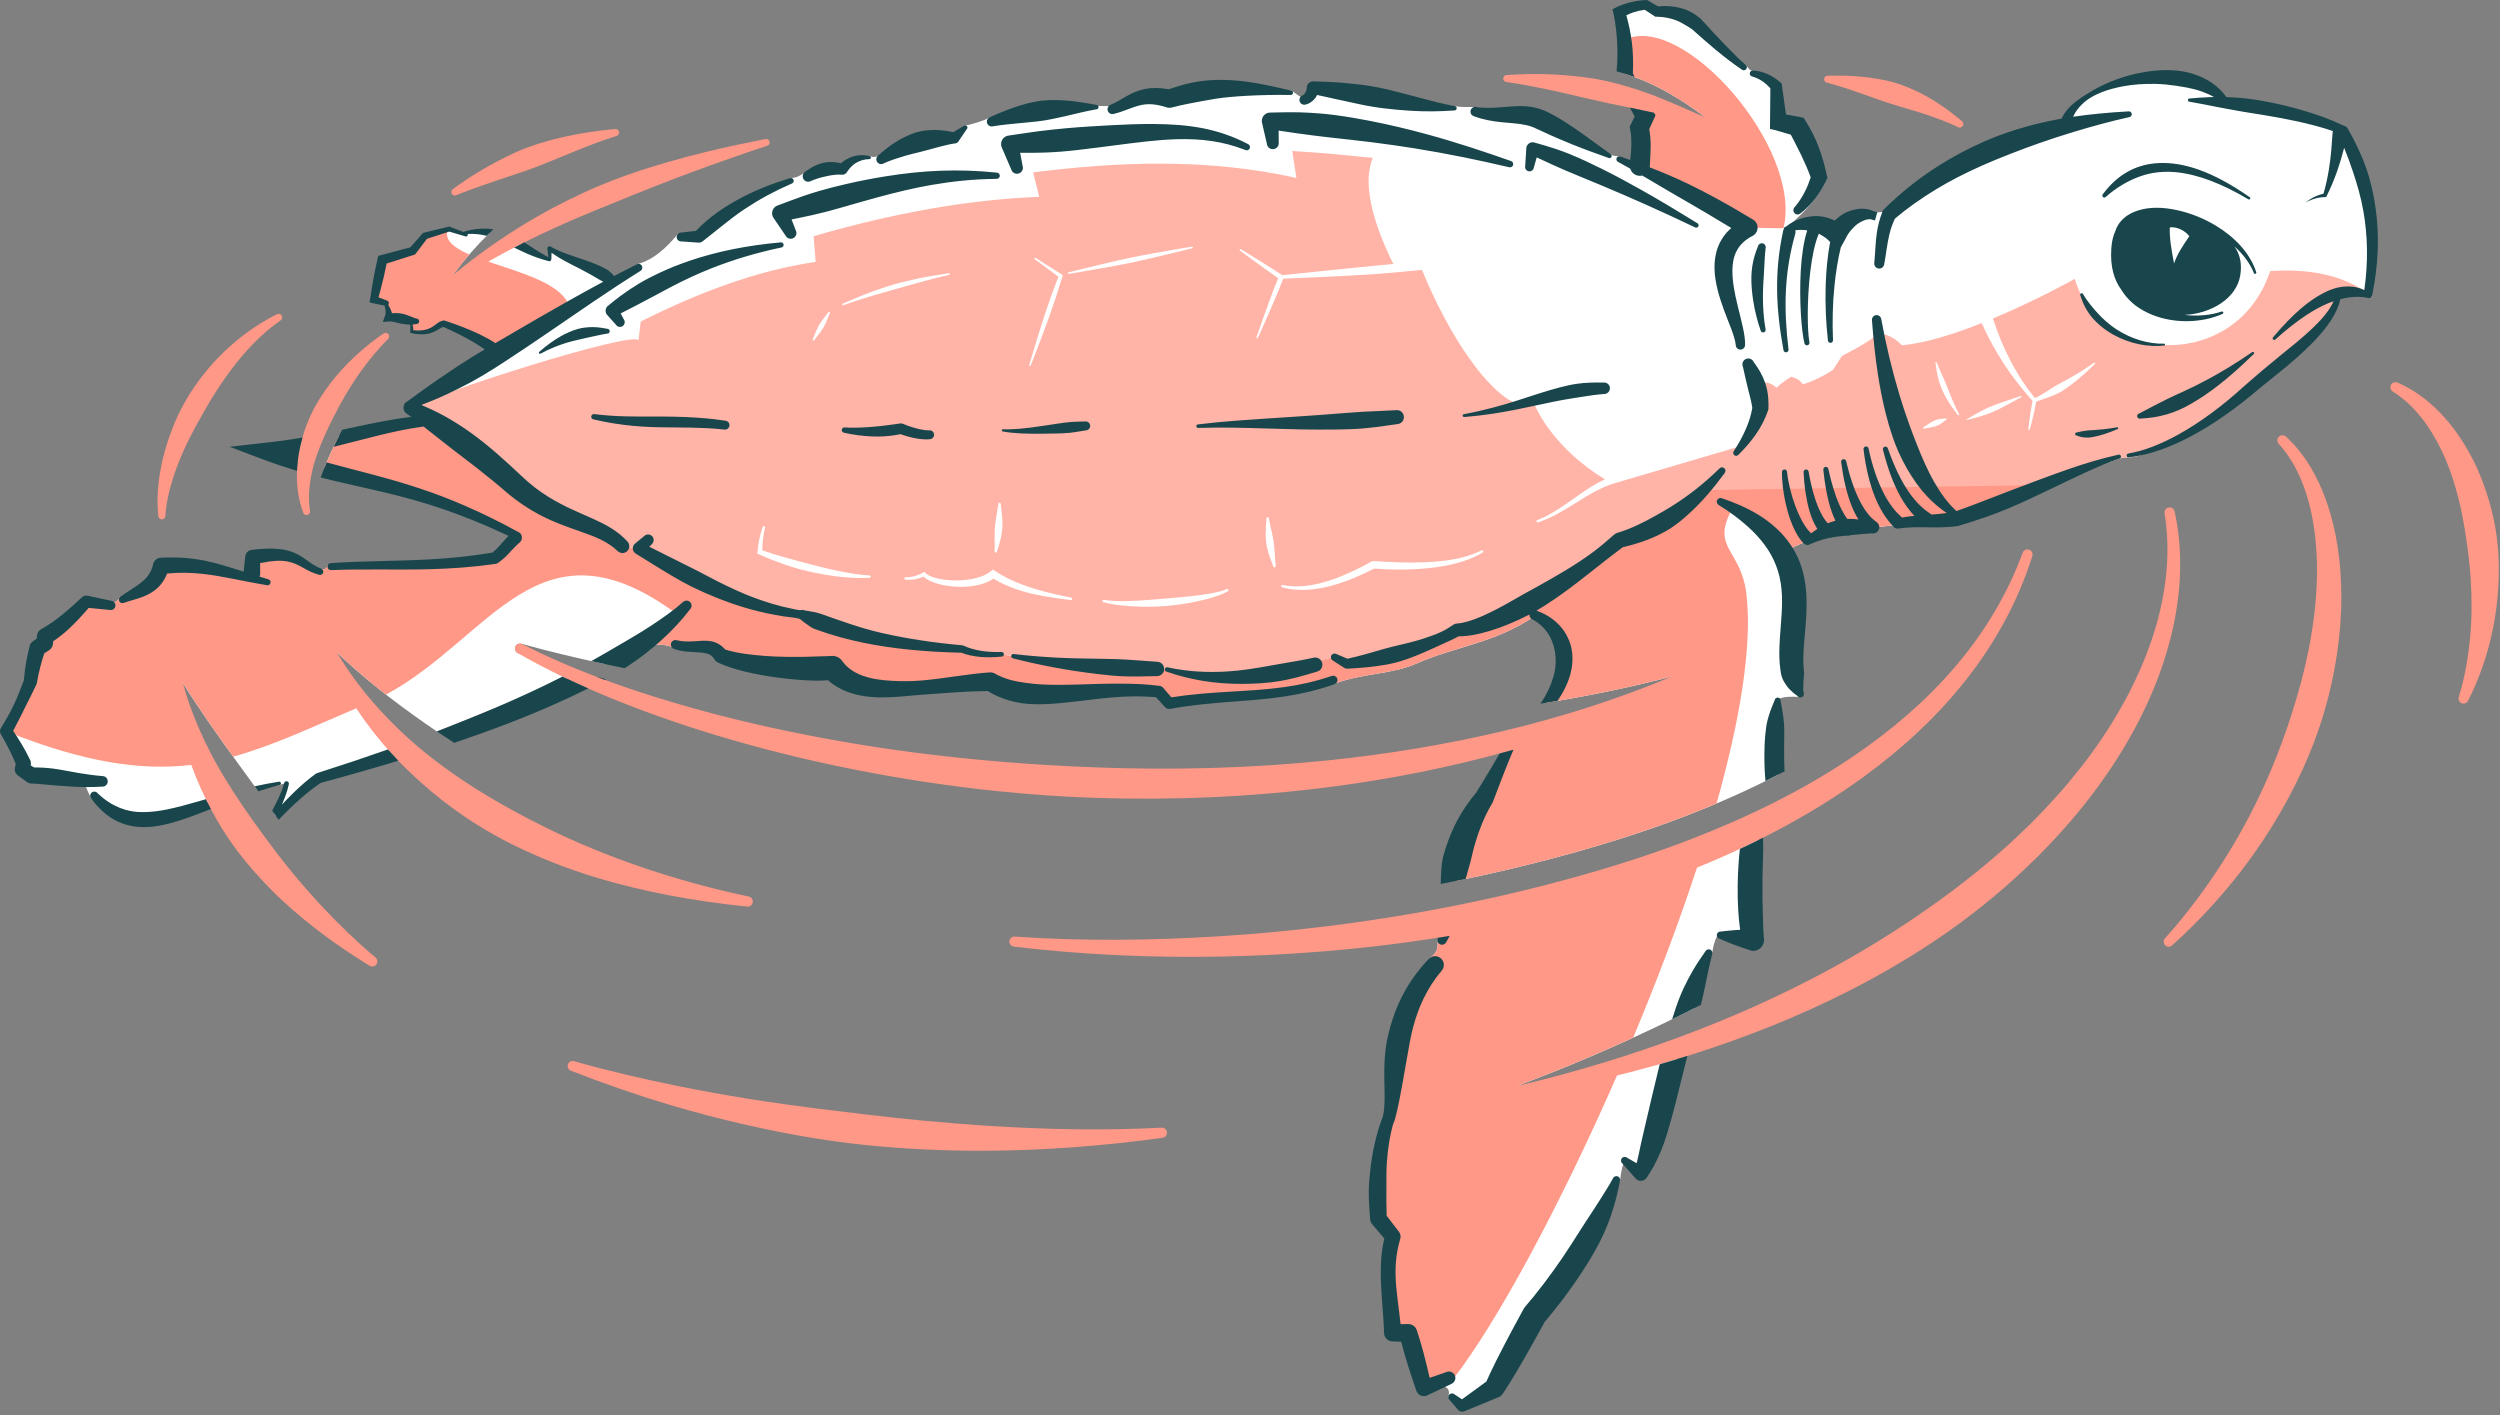 <?xml version="1.0" encoding="UTF-8"?>
<svg width="500px" height="283px" viewBox="0 0 500 283" version="1.1" xmlns="http://www.w3.org/2000/svg" xmlns:xlink="http://www.w3.org/1999/xlink">
    <rect x="0" y="0" width="500" height="283" fill="#808080" stroke="none"/>
    <title>pacific-logo-icon</title>
    <g id="pacific-logo-icon" stroke="none" stroke-width="1" fill="none" fill-rule="evenodd">
        <path d="M351.874,162.754 L350.394,188.061 L343.466,187.092 C342.893,188.182 342.585,189.442 342.419,190.792 L338.768,201.686 C337.058,202.554 335.323,203.415 333.565,204.267 C324.119,208.847 314.055,213.231 303.298,217.223 C302.772,217.399 302.488,217.97 302.665,218.496 C302.842,219.023 303.412,219.306 303.939,219.13 C315.027,215.787 325.473,212.083 335.245,207.986 C335.795,207.756 336.343,207.524 336.89,207.291 L327.62,234.954 L324.88,232.364 C324.512,232.99 324.293,233.824 323.999,236.128 L307.65,262.125 L298.873,276.269 L292.488,280.945 L289.694,279.325 C289.991,278.005 289.6,277.635 288.842,277.273 L284.72,277.426 L281.283,266.778 L278.45,266.31 L278.429,247.58 L275.49,243.391 L277.718,223.626 L279.706,206.751 L285.968,191.623 C286.999,190.706 287.732,190.319 287.497,187.922 C288.057,186.125 288.615,184.285 289.18,182.416 C297.095,181.099 304.959,179.456 312.64,177.424 C321.817,174.995 330.732,172.009 339.202,168.528 C343.553,166.74 347.786,164.816 351.874,162.754 Z M324.966,14.743 C325.329,10.831 324.981,6.729 323.974,2.451 C325.528,1.496 327.257,1.08 329.084,0.965 L331.285,2.288 C337.136,2.341 346.344,10.326 349.256,13.132 C349.64,13.502 349.886,14.121 350.488,14.152 L355.035,17.397 L355.901,24.571 L359.419,24.874 L365.428,35.635 C363.972,38.935 361.445,42.03 357.507,45.361 C360.832,44.408 364.532,44.602 367.167,46.545 C370.039,42.685 373.869,42.356 377.805,42.423 C388.535,33.712 400.403,28.024 413.218,24.856 C416.827,15.16 436.508,12.058 444.398,19.85 C453.384,21.197 462.175,22.376 468.538,26.445 C474.074,36.717 475.584,47.544 473.365,58.884 L467.244,59.075 C468.151,65.488 433.712,91.989 425.616,91.448 C424.931,91.488 424.5,91.532 423.866,91.724 L390.87,103.87 L383.125,104.348 C378.077,105.289 372.812,105.747 367.451,105.99 C363.722,107.297 360.019,108.655 356.539,110.441 L360.001,139.405 C358.402,139.296 356.921,139.262 355.704,139.799 L355.644,154.926 C349.759,157.974 343.544,160.725 337.086,163.211 C328.754,166.418 320.017,169.146 311.075,171.531 C304.495,173.287 297.805,174.854 291.067,176.216 C294.077,166.462 297.53,156.314 302.592,147.591 C303.531,146.776 304.403,145.975 305.209,145.19 C315.476,143.286 325.544,140.888 335.27,137.955 C336.012,137.745 336.446,136.972 336.236,136.229 C336.026,135.486 335.253,135.053 334.51,135.262 C326.327,137.413 317.916,139.147 309.36,140.529 C314.782,133.245 313.781,127.391 307.039,122.813 L306.885,123.236 C299.22,128.546 290.881,129.351 283.474,132.634 C278.221,134.963 273.022,134.513 266.904,136.717 L233.922,140.795 L231.296,138.196 C219.903,138.812 208.855,139.071 197.98,136.75 C185.694,138.058 174.668,137.91 166.613,134.332 L144.558,131.532 C141.968,129.192 138.539,129.064 134.851,129.618 C133.609,128.966 132.199,128.858 130.724,128.964 L121.046,132.83 C114.82,131.494 109.201,130.123 104.294,128.756 C103.763,128.595 103.201,128.894 103.039,129.425 C102.877,129.956 103.177,130.519 103.708,130.681 C107.579,131.962 111.902,133.279 116.624,134.596 L87.371,146.282 C86.691,145.823 86.016,145.362 85.347,144.897 C78.74,140.308 72.667,135.556 67.32,130.427 C66.942,130.02 66.305,129.998 65.898,130.376 C65.492,130.754 65.469,131.391 65.847,131.797 C69.506,136.225 73.557,140.531 78.056,144.676 C79.403,145.918 80.787,147.14 82.207,148.345 L63.371,155.869 L55.185,163.191 L55.066,163.021 L54.9,162.781 L56.971,156.763 C56.657,156.743 56.345,156.793 55.971,156.988 C54.413,157.307 52.911,157.647 51.464,157.997 C50.143,156.175 48.832,154.375 47.537,152.586 C43.558,147.09 39.808,141.797 36.569,136.592 C36.313,136.099 35.706,135.906 35.213,136.161 C34.72,136.416 34.527,137.024 34.783,137.517 C36.301,141.176 37.948,144.919 39.826,148.738 C41.016,151.158 42.281,153.576 43.634,156.011 C44.285,157.182 44.949,158.353 45.634,159.521 C32.64,163.125 24.508,166.416 18.168,159.565 C17.785,158.774 17.425,157.983 17.1,157.192 L5.441,154.885 L1.113,145.734 C4.407,140.669 6.532,135.099 7.626,129.084 L17.003,120.471 L22.666,120.55 C23.174,120.435 23.616,120.072 23.998,119.483 C27.548,119.225 30.252,116.994 32.267,113.156 C38.356,112.712 44.311,113.601 50.154,115.594 L50.907,112.016 C53.821,109.615 58.629,111.484 64.381,113.91 C65.155,113.832 65.292,113.722 65.545,113.047 C76.191,113.393 87.038,113.071 98.165,111.811 C100.044,110.66 101.485,109.02 102.469,106.865 C93.525,101.845 80.172,97.53 64.898,93.524 C65.163,92.866 65.433,92.225 65.703,91.597 C66.373,90.043 67.096,88.619 67.783,87.249 L85.364,83.132 L82.729,80.92 L106.084,66.255 L98.463,70.584 C96.544,68.333 93.016,66.468 88.722,64.787 C86.888,66.17 84.813,66.802 82.36,66.264 L82.254,64.31 L77.86,63.535 L77.164,60.748 L74.881,59.717 L76.646,51.917 L82.611,50.087 L84.993,47.452 L89.848,45.934 L93.099,46.842 C94.403,46.297 96.019,46.241 97.903,46.609 C95.298,49.129 92.845,51.939 90.531,55.069 C90.28,55.374 90.325,55.825 90.63,56.076 C90.935,56.326 91.386,56.281 91.636,55.976 C94.613,52.714 97.747,49.933 101.027,47.505 C103.615,48.452 106.561,49.961 109.794,51.921 L109.991,50.037 C114.466,51.84 118.963,53.631 121.806,56.384 L127.438,52.847 C130.833,51.92 133.298,49.51 135.578,46.805 L139.93,47.32 L158.122,35.607 C159.122,35.602 160.003,35.21 160.874,34.542 L168.688,33.442 L173.977,31.248 C174.456,31.449 174.95,31.428 175.516,31.252 L190.5,27.659 C190.5,27.659 192.899,25.097 192.993,25.094 C193.806,25.073 197.16,24.035 197.819,23.534 L208.452,21.929 L219.434,21.188 L222.073,21.231 L228.828,19.494 L233.798,20.126 C233.798,20.126 257.609,17.68 258.349,18.17 C258.826,18.486 260.858,19.974 261.052,19.867 L262.812,17.457 L291.056,21.256 C291.989,21.429 293.521,21.414 295.057,21.398 L307.427,23.713 L322.184,30.871 C322.457,31.16 323.051,31.213 323.896,31.265 L327.961,33.517 L328.126,25.502 L328.897,22.738 L327.355,19.631 C327.915,19.79 328.476,19.956 329.041,20.131 C332.733,21.271 336.483,22.702 340.295,24.69 C340.628,24.902 341.07,24.803 341.282,24.47 C341.493,24.137 341.395,23.695 341.062,23.483 C337.504,20.772 333.958,18.546 330.323,16.83 C329.014,16.212 327.698,15.683 326.375,15.215 C325.906,15.049 325.436,14.891 324.966,14.743 Z M355.617,161.583 L354.742,161.273 C355.035,161.117 355.328,160.961 355.62,160.804 L355.617,161.583 Z M62.884,88.397 C62.435,89.75 62.042,91.18 61.715,92.701 C58.977,92.002 56.187,91.312 53.356,90.628 L62.884,88.397 Z" id="tone-highlight" fill="#FFFFFF"></path>
        <path d="M303.299,217.222 C303.338,217.209 303.377,217.199 303.418,217.191 C315.11,214.439 325.931,211.095 335.971,207.382 C347.256,203.21 357.487,198.494 366.747,193.424 C373.633,189.654 379.955,185.668 385.773,181.577 C392.212,177.05 398.025,172.391 403.169,167.583 C411.057,160.211 417.409,152.571 422.211,144.886 C431.403,130.175 434.996,115.412 432.917,102.694 C432.81,102.14 433.174,101.605 433.727,101.498 C434.281,101.392 434.817,101.755 434.923,102.309 C437.842,115.537 435.061,131.313 426.132,147.21 C421.488,155.478 415.174,163.773 407.134,171.71 C401.919,176.858 395.985,181.873 389.274,186.568 C383.252,190.781 376.601,194.734 369.361,198.393 C359.727,203.261 349.033,207.592 337.285,211.246 C332.809,212.638 328.18,213.922 323.399,215.097 C312.016,241.156 299.355,264.536 290.794,275.585 C290.333,276.181 289.733,276.781 289.04,277.373 C288.977,277.339 288.911,277.306 288.842,277.273 L284.72,277.426 L281.283,266.778 L278.45,266.31 L278.429,247.58 L275.49,243.391 L277.718,223.626 L279.706,206.751 L285.968,191.623 C286.999,190.706 287.732,190.319 287.497,187.922 L287.614,187.544 C287.105,187.625 286.597,187.704 286.088,187.782 C272.089,189.919 257.994,191.035 244.443,191.31 C229.621,191.612 215.469,190.851 202.79,189.323 C202.237,189.27 201.831,188.779 201.884,188.226 C201.937,187.673 202.428,187.268 202.981,187.32 C215.595,188.207 229.622,188.168 244.271,187.233 C257.604,186.382 271.429,184.725 285.165,182.244 C294.174,180.616 303.132,178.611 311.897,176.273 C320.839,173.888 329.576,171.16 337.908,167.953 C349.655,163.431 360.602,158.029 370.221,151.56 C386.055,140.912 398.317,127.47 404.524,110.572 C404.707,110.038 405.288,109.753 405.821,109.936 C406.355,110.118 406.64,110.699 406.458,111.233 C400.823,129.029 388.818,143.628 372.837,155.292 C363.168,162.35 352.046,168.329 340.024,173.27 C339.816,173.356 339.607,173.441 339.397,173.526 C335.743,184.685 331.35,196.27 326.632,207.539 C319.232,210.935 311.465,214.192 303.299,217.222 Z M232.277,225.536 C220.78,226.141 208.847,225.916 196.666,225.099 C192.752,224.836 188.819,224.522 184.865,224.152 C180.958,223.786 177.04,223.349 173.106,222.891 C169.984,222.528 166.853,222.149 163.718,221.749 C159.034,221.151 154.344,220.514 149.659,219.759 C144.98,219.004 140.316,218.168 135.663,217.225 C128.657,215.806 121.714,214.194 114.855,212.253 C114.329,212.077 113.758,212.361 113.582,212.887 C113.405,213.413 113.689,213.984 114.215,214.16 C120.932,216.78 127.745,219.145 134.681,221.186 C139.31,222.549 143.972,223.765 148.668,224.841 C153.383,225.921 158.115,226.873 162.866,227.642 C166.049,228.157 169.24,228.587 172.429,228.931 C176.444,229.365 180.457,229.657 184.454,229.86 C188.492,230.064 192.51,230.166 196.504,230.155 C208.865,230.119 220.922,229.158 232.47,227.569 C233.031,227.516 233.443,227.017 233.39,226.456 C233.337,225.895 232.838,225.482 232.277,225.536 Z M38.252,152.983 C28.36,154.148 17.161,152.601 1.391,146.322 L1.113,145.734 C4.407,140.669 6.532,135.099 7.626,129.084 L17.003,120.471 L22.666,120.55 C23.174,120.435 23.616,120.072 23.998,119.483 C27.548,119.225 30.252,116.994 32.267,113.156 C38.356,112.712 44.311,113.601 50.154,115.594 L50.907,112.016 C53.821,109.615 58.629,111.484 64.381,113.91 C65.155,113.832 65.292,113.722 65.545,113.047 C76.191,113.393 87.038,113.071 98.165,111.811 C100.044,110.66 101.485,109.02 102.469,106.865 C93.525,101.845 80.172,97.53 64.898,93.524 C65.163,92.866 65.433,92.225 65.703,91.597 C66.373,90.043 67.096,88.619 67.783,87.249 L84.469,83.342 L107.464,101.249 L124.552,109.112 L128.291,110.001 L142.803,117.451 L142.729,117.654 C148.959,120.264 155.492,122.128 162.255,123.426 C171.149,127.435 181.287,129.216 192.057,129.866 C194.639,130.531 197.398,130.867 200.342,130.86 C201.161,131.025 201.72,131.104 202.635,131.228 C212.452,132.621 222.801,133.674 233.382,133.778 C241.059,136.209 252.347,135.272 266.83,131.357 L268.959,132.731 C270.028,133.087 272.014,133.305 275.3,131.014 C280.18,131.077 285.587,128.892 291.172,125.952 C297.39,124.945 302.925,122.155 308.072,118.353 L308.396,118.748 L323.491,108.799 L340.535,98.017 L340.868,98.196 C342.424,96.396 344.061,94.535 345.588,92.614 C359.086,93.509 370.717,92.821 381.272,90.109 C387.943,93.3 402.682,94.296 421.261,92.011 L421.314,92.663 L390.87,103.87 L383.125,104.348 C378.077,105.289 372.812,105.747 367.451,105.99 C363.722,107.297 360.019,108.655 356.539,110.441 L356.762,112.305 C354.515,107.997 350.573,104.352 346.499,101.697 C342.015,109.656 348.237,109.772 349.287,118.827 C350.491,129.21 347.986,144.088 343.314,160.697 C341.266,161.564 339.189,162.401 337.086,163.211 C328.754,166.418 320.017,169.146 311.075,171.531 C304.495,173.287 297.805,174.854 291.067,176.216 C293.76,167.489 296.807,158.447 301.045,150.392 C289.687,153.521 278.123,155.807 266.532,157.325 C250.447,159.431 234.318,160.098 218.679,159.559 C212.206,159.336 205.818,158.875 199.552,158.233 C189.734,157.225 180.218,155.753 171.134,153.962 C161.271,152.017 151.924,149.677 143.26,147.057 C127.358,142.248 113.777,136.509 103.52,130.602 C103.032,130.336 102.852,129.725 103.118,129.237 C103.384,128.75 103.995,128.57 104.482,128.835 C114.848,134.17 128.495,139.11 144.344,143.172 C152.982,145.386 162.268,147.326 172.042,148.919 C181.031,150.384 190.427,151.525 200.102,152.336 C206.267,152.853 212.543,153.225 218.9,153.467 C234.252,154.052 250.07,153.702 265.91,152.043 C289.185,149.606 312.502,144.47 334.327,135.328 C334.386,135.302 334.447,135.28 334.508,135.263 C326.325,137.413 317.915,139.147 309.36,140.529 C314.782,133.245 313.781,127.391 307.039,122.813 L306.885,123.236 C299.22,128.546 290.881,129.351 283.474,132.634 C278.221,134.963 273.022,134.513 266.904,136.717 L233.922,140.795 L231.296,138.196 C219.903,138.812 208.855,139.071 197.98,136.75 C185.694,138.058 174.668,137.91 166.613,134.332 L144.558,131.532 C141.968,129.192 138.539,129.064 134.851,129.618 C133.609,128.966 132.199,128.858 130.724,128.964 L125.609,131.007 L125.604,130.823 L125.04,130.638 C126.11,129.96 127.171,129.28 128.203,128.594 L135.229,122.701 C107.789,102.496 98.242,127.577 77.204,138.923 C73.695,136.188 70.389,133.37 67.321,130.428 C67.381,130.492 67.432,130.565 67.475,130.646 C70.808,136.23 74.958,141.245 79.746,145.868 C84.277,150.243 89.441,154.127 95.117,157.713 C98.331,159.743 101.703,161.672 105.232,163.517 C108.616,165.286 112.123,167.003 115.798,168.593 C120.018,170.419 124.416,172.122 129.024,173.666 C135.552,175.852 142.423,177.773 149.698,179.294 C150.255,179.38 150.637,179.902 150.551,180.459 C150.465,181.016 149.943,181.399 149.386,181.313 C138.749,180.212 128.783,178.371 119.592,175.616 C116.266,174.619 113.057,173.487 109.958,172.242 C106.722,170.943 103.609,169.524 100.646,167.956 C98.183,166.653 95.822,165.249 93.573,163.753 C90.063,161.418 86.816,158.874 83.817,156.168 C80.701,153.357 77.861,150.379 75.316,147.218 C73.865,145.416 72.512,143.564 71.254,141.661 C62.041,145.58 54.46,149.19 46.629,151.33 C42.989,146.282 39.561,141.401 36.57,136.593 C36.615,136.68 36.647,136.775 36.666,136.876 C37.802,141.156 39.506,145.312 41.559,149.473 C43.49,153.389 45.832,157.184 48.404,160.986 C49.883,163.171 51.434,165.349 53.051,167.528 C54.633,169.66 56.246,171.806 57.968,173.913 C60,176.4 62.116,178.854 64.372,181.255 C67.698,184.795 71.208,188.224 75.043,191.45 C75.5,191.779 75.605,192.418 75.276,192.876 C74.947,193.334 74.308,193.438 73.85,193.109 C67.71,189.338 62.018,185.181 56.938,180.536 C55.175,178.923 53.513,177.245 51.929,175.516 C50.31,173.748 48.778,171.933 47.371,170.054 C46.22,168.517 45.152,166.939 44.171,165.329 C42.662,162.85 41.347,160.312 40.192,157.742 C39.481,156.162 38.834,154.577 38.252,152.983 Z M455.77,88.79 C460.684,94.189 463.162,102.645 463.387,112.693 C463.506,118.018 462.943,123.77 461.761,129.796 C460.963,133.869 459.843,138.046 458.495,142.312 C457.228,146.318 455.763,150.398 454.009,154.492 C451.523,160.292 448.533,166.12 444.908,171.836 C441.477,177.244 437.58,182.565 433.029,187.634 C432.637,188.027 432.639,188.664 433.032,189.056 C433.426,189.448 434.063,189.446 434.455,189.053 C439.638,184.359 444.239,179.383 448.252,174.174 C451.091,170.491 453.616,166.707 455.856,162.866 C458.216,158.82 460.257,154.722 461.946,150.61 C463.13,147.728 464.135,144.838 464.967,141.968 C466.064,138.18 466.858,134.426 467.401,130.766 C467.987,126.822 468.281,122.987 468.272,119.312 C468.236,105.344 464.266,93.787 457.215,87.345 C456.816,86.946 456.169,86.946 455.77,87.345 C455.371,87.744 455.371,88.391 455.77,88.79 Z M478.629,78.355 C482.814,80.993 485.972,85.197 488.392,90.262 C489.827,93.264 490.922,96.572 491.792,100.079 C492.408,102.561 492.858,105.139 493.249,107.77 C493.631,110.336 493.956,112.944 494.129,115.589 C494.387,119.546 494.4,123.535 494.021,127.494 C493.632,131.554 492.96,135.526 491.779,139.333 C491.571,139.847 491.82,140.434 492.335,140.642 C492.849,140.85 493.436,140.602 493.644,140.087 C495.539,136.338 497.009,132.348 498.044,128.178 C498.731,125.412 499.196,122.599 499.477,119.759 C499.76,116.893 499.844,114.02 499.696,111.181 C499.596,109.252 499.378,107.342 499.051,105.473 C498.631,103.069 498.029,100.732 497.29,98.491 C496.518,96.146 495.608,93.906 494.529,91.814 C490.881,84.738 485.789,79.269 479.584,76.549 C479.086,76.286 478.467,76.476 478.204,76.975 C477.94,77.473 478.131,78.092 478.629,78.355 Z M55.364,62.864 C50.997,65.027 47.003,68.045 43.536,71.64 C42.386,72.832 41.317,74.095 40.311,75.403 C39.297,76.722 38.353,78.086 37.507,79.492 C36.818,80.636 36.194,81.806 35.637,82.991 C34.774,84.828 34.062,86.688 33.475,88.531 C32.849,90.495 32.367,92.423 32.044,94.301 C31.486,97.54 31.366,100.552 31.672,103.193 C31.684,103.581 32.009,103.887 32.398,103.875 C32.786,103.862 33.091,103.537 33.079,103.149 C33.21,100.662 33.843,97.917 34.815,94.996 C35.377,93.305 36.069,91.584 36.86,89.826 C37.599,88.181 38.452,86.537 39.356,84.873 C39.937,83.804 40.543,82.733 41.168,81.66 C41.936,80.34 42.727,79.018 43.576,77.724 C44.421,76.437 45.3,75.172 46.23,73.938 C49.071,70.164 52.303,66.723 56.091,64.096 C56.431,63.895 56.544,63.456 56.343,63.116 C56.143,62.777 55.704,62.663 55.364,62.864 Z M60.105,89.047 C60.41,87.7 60.812,86.347 61.319,85.002 C61.711,83.96 62.173,82.927 62.699,81.915 C63.339,80.685 64.074,79.485 64.876,78.316 C65.661,77.172 66.503,76.058 67.419,74.992 C70.129,71.838 73.28,69.06 76.66,66.73 C76.964,66.479 77.415,66.521 77.667,66.826 C77.918,67.13 77.875,67.581 77.571,67.832 C75.566,69.824 73.773,72.039 72.096,74.374 C70.997,75.905 69.995,77.483 69.045,79.088 C68.25,80.433 67.533,81.801 66.835,83.158 C66.122,84.544 65.454,85.925 64.848,87.3 C63.773,89.735 62.879,92.123 62.375,94.505 C61.815,97.148 61.597,99.69 61.999,102.13 C62.1,102.505 61.876,102.891 61.501,102.992 C61.126,103.092 60.739,102.869 60.639,102.494 C59.764,100.178 59.367,97.662 59.38,94.985 C59.384,94.052 59.448,93.109 59.563,92.156 C57.52,91.642 55.449,91.133 53.356,90.628 L60.105,89.047 Z M93.861,50.895 C92.72,52.218 90.61,54.983 90.658,54.948 C95.89,50.646 101.487,46.722 107.647,43.197 C109.621,42.066 111.655,40.992 113.748,39.96 C115.783,38.956 117.87,37.988 120.024,37.085 C121.699,36.383 123.414,35.719 125.168,35.094 C127.713,34.187 130.336,33.36 133.033,32.569 C135.62,31.811 138.268,31.102 140.994,30.434 C144.877,29.483 148.883,28.637 153.049,27.812 C153.425,27.714 153.809,27.94 153.907,28.316 C154.005,28.692 153.779,29.077 153.403,29.175 C149.391,30.475 145.557,31.828 141.82,33.169 C137.871,34.585 134.084,36.029 130.408,37.478 C127.846,38.488 125.353,39.514 122.898,40.514 C120.357,41.548 117.86,42.553 115.426,43.597 C112.051,45.045 108.789,46.526 105.626,48.095 C102.895,49.451 100.24,50.85 97.659,52.326 C104.269,54.586 112.638,56.797 113.89,61.438 L124.137,55.112 C124.286,55.216 124.361,55.269 124.354,55.268 C124.228,55.238 88.466,77.415 82.766,80.951 L82.729,80.92 L106.084,66.255 L98.463,70.584 C96.544,68.333 93.016,66.468 88.722,64.787 C86.888,66.17 84.813,66.802 82.36,66.264 L82.254,64.31 L77.86,63.535 L77.164,60.748 L74.881,59.717 L76.646,51.917 L82.611,50.087 L84.993,47.452 L89.513,46.039 C88.896,48.102 90.837,49.584 93.861,50.895 Z M341.061,23.483 C337.503,20.772 333.958,18.546 330.323,16.83 C329.014,16.212 327.698,15.683 326.375,15.215 C325.906,15.049 325.436,14.891 324.966,14.743 C325.171,12.54 325.15,10.278 324.912,7.957 C336.671,2.276 360.634,29.811 356.686,45.661 L349.937,45.536 L323.997,32.109 L323.77,31.257 L323.896,31.265 L327.961,33.517 L328.126,25.502 L328.897,22.738 L328.562,22.064 C327.494,21.841 326.436,21.624 325.383,21.409 C324.119,21.15 322.87,20.909 321.638,20.639 C319.955,20.271 318.302,19.895 316.677,19.517 C314.12,18.921 311.654,18.32 309.218,17.821 C306.503,17.265 303.903,16.755 301.323,16.414 C300.935,16.401 300.63,16.075 300.643,15.687 C300.656,15.299 300.982,14.994 301.371,15.007 C303.768,14.849 306.207,14.769 308.75,14.824 C310.37,14.859 312.003,14.95 313.674,15.097 C315.287,15.239 316.917,15.422 318.568,15.689 C319.637,15.862 320.711,16.073 321.787,16.323 C323.103,16.629 324.418,16.995 325.743,17.394 C327.037,17.784 328.331,18.206 329.631,18.676 C333.366,20.027 341.018,23.455 341.061,23.483 Z M122.975,25.813 C119.732,26.097 116.203,26.611 112.596,27.42 C111.461,27.675 110.335,27.97 109.21,28.294 C108.087,28.617 106.973,28.961 105.883,29.354 C105,29.672 104.135,30.021 103.292,30.393 C101.981,30.972 100.73,31.6 99.525,32.233 C98.227,32.915 97.011,33.6 95.864,34.292 C93.808,35.533 92.055,36.732 90.614,37.805 C90.278,37.999 90.162,38.43 90.357,38.767 C90.551,39.103 90.982,39.219 91.318,39.025 C92.924,38.332 94.869,37.644 97.077,36.878 C98.309,36.451 99.598,36.021 100.951,35.565 C102.206,35.142 103.502,34.729 104.819,34.271 C105.664,33.977 106.516,33.668 107.367,33.342 C108.417,32.939 109.463,32.506 110.515,32.081 C111.57,31.655 112.616,31.227 113.661,30.797 C116.992,29.428 120.207,28.128 123.244,27.217 C123.632,27.143 123.886,26.768 123.812,26.38 C123.737,25.993 123.362,25.738 122.975,25.813 Z M392.347,24.209 C390.24,22.393 387.889,20.702 385.212,19.208 C384.371,18.739 383.503,18.314 382.605,17.911 C381.728,17.518 380.831,17.15 379.904,16.836 C379.176,16.589 378.43,16.375 377.674,16.196 C376.548,15.931 375.409,15.735 374.251,15.575 C373.101,15.416 371.962,15.297 370.797,15.225 C369.053,15.118 367.354,15.111 365.611,15.147 C365.225,15.1 364.874,15.375 364.827,15.76 C364.78,16.146 365.055,16.497 365.441,16.544 C368.054,17.22 370.556,18.096 373.096,18.991 C374.1,19.344 375.087,19.701 376.082,20.048 C376.745,20.279 377.403,20.514 378.067,20.722 C379.19,21.074 380.307,21.395 381.409,21.727 C383.135,22.248 384.806,22.739 386.425,23.318 C388.238,23.967 389.943,24.609 391.555,25.399 C391.883,25.618 392.327,25.529 392.546,25.2 C392.765,24.872 392.675,24.427 392.347,24.209 Z" id="tone-dark" fill="#FF9886"></path>
        <path d="M398.594,63.699 C407.429,59.997 414.972,55.769 414.972,55.769 C419.813,72.972 447.303,74.475 454.039,54.207 C461.461,53.751 468.036,54.808 473.431,58.54 C473.409,58.655 473.387,58.769 473.365,58.884 L467.244,59.075 C468.151,65.488 433.712,91.989 425.616,91.448 C424.931,91.488 424.5,91.532 423.866,91.724 L408.347,97.025 L340.535,98.017 L323.491,108.799 C323.491,108.799 297.39,124.945 291.172,125.952 C285.587,128.892 280.18,131.077 275.3,131.014 C272.014,133.305 270.028,133.087 268.959,132.731 L266.83,131.357 C252.347,135.272 241.059,136.209 233.382,133.778 C222.801,133.674 212.452,132.621 202.635,131.228 C201.72,131.104 201.161,131.025 200.342,130.86 C197.398,130.867 194.639,130.531 192.057,129.866 C181.287,129.216 171.149,127.435 162.255,123.426 C155.492,122.128 148.959,120.264 142.729,117.654 L142.803,117.451 L128.291,110.001 L124.552,109.112 L107.464,101.249 L86.149,84.65 C85.655,84.134 85.211,83.666 84.829,83.257 L85.364,83.132 L83.301,81.4 C84.395,79.469 127.949,65.622 127.688,68.167 L128.141,64.299 C139.717,58.527 151.357,54.072 163.131,52.381 L162.73,47.237 C178.93,42.52 193.964,39.904 207.845,39.367 L206.624,34.476 C224.022,32.283 241.512,31.639 259.278,35.582 L258.451,30.207 C263.82,30.489 269.098,31.035 274.563,31.579 C272.339,36.803 274.773,44.927 278.669,52.8 C277.751,52.882 276.834,52.968 275.917,53.055 C274.024,53.236 272.135,53.425 270.247,53.618 C265.644,54.088 261.058,54.58 256.476,55.033 C256.268,54.897 254.826,53.962 253.19,52.936 C250.87,51.48 248.17,49.84 248.17,49.84 C248.096,49.79 247.995,49.81 247.945,49.884 C247.895,49.959 247.915,50.06 247.989,50.11 C247.989,50.11 250.527,51.99 252.751,53.589 C253.97,54.466 255.095,55.256 255.63,55.63 C255.463,56.039 255.165,56.773 254.812,57.687 C254.531,58.411 254.221,59.248 253.9,60.122 C253.451,61.344 252.988,62.636 252.577,63.792 C251.843,65.853 251.283,67.474 251.283,67.474 C251.251,67.554 251.29,67.646 251.371,67.678 C251.451,67.71 251.543,67.67 251.575,67.59 C251.575,67.59 252.28,66.027 253.162,64.025 C253.656,62.902 254.207,61.645 254.72,60.448 C255.086,59.592 255.435,58.77 255.729,58.052 C256.195,56.907 256.532,56.032 256.643,55.74 C258.356,55.671 262.738,55.49 267.997,55.225 C269.552,55.147 271.182,55.058 272.843,54.956 C273.911,54.89 274.991,54.819 276.071,54.736 C277.15,54.654 278.229,54.56 279.295,54.465 C280.952,54.316 282.577,54.162 284.126,54.004 L284.396,53.976 C289.78,67.118 297.656,78.943 303.931,80.987 L306.739,80.494 C307.411,82.313 311.068,89.81 320.976,95.867 C320.55,96.062 320.131,96.272 319.72,96.493 C315.528,98.749 312.044,102.233 307.452,104.028 C307.329,104.072 307.265,104.207 307.309,104.329 C307.353,104.452 307.488,104.516 307.611,104.472 C312.301,102.941 315.984,99.665 320.3,97.65 C321.342,97.164 322.42,96.758 323.562,96.471 C323.619,96.455 323.673,96.432 323.722,96.405 L348.073,89.247 C350.733,85.29 352.525,81.094 351.945,76.665 C352.964,76.366 354.036,76.383 355.301,77.547 C356.064,76.817 357.1,76.05 358.245,75.323 C359.02,75.553 359.907,75.887 360.562,76.857 C361.87,76.542 364.816,75.22 366.587,73.972 L368.403,71.167 C368.403,71.167 373.914,68.474 375.735,66.612 C377.473,66.849 379.037,67.627 380.393,69.058 C385.04,68.649 390.829,66.809 396.334,64.622 C397.629,67.507 399.092,70.171 400.71,72.655 C401.966,74.584 403.315,76.385 404.738,78.1 C405.323,78.805 405.909,79.503 406.518,80.177 C406.444,80.534 406.274,81.378 406.126,82.311 C405.869,83.933 405.665,85.816 405.665,85.816 C405.649,85.899 405.705,85.98 405.789,85.996 C405.872,86.012 405.953,85.957 405.969,85.873 C405.969,85.873 406.467,84.047 406.82,82.442 C407.021,81.53 407.17,80.692 407.233,80.326 C407.6,80.2 407.964,80.065 408.332,79.935 C409.35,79.577 410.371,79.251 411.355,78.786 C411.702,78.622 412.041,78.439 412.37,78.238 C413.106,77.791 413.8,77.277 414.492,76.748 C416.064,75.548 417.543,74.213 419,72.775 C419.063,72.722 419.071,72.629 419.018,72.566 C418.965,72.504 418.872,72.496 418.809,72.548 C417.638,73.379 416.459,74.137 415.261,74.861 C414.271,75.459 413.27,75.999 412.27,76.54 C411.841,76.773 411.405,76.991 410.989,77.241 C409.857,77.922 408.811,78.695 407.65,79.296 C407.437,79.406 407.219,79.508 407.001,79.608 C406.457,78.947 405.924,78.274 405.419,77.574 C404.146,75.806 403.011,73.915 401.976,71.918 C400.651,69.36 399.538,66.624 398.594,63.699 Z M245.348,117.812 C244.251,118.346 242.149,118.744 239.588,119.073 C238.353,119.231 237.016,119.366 235.631,119.492 C234.655,119.581 233.656,119.66 232.657,119.744 C231.659,119.829 230.662,119.92 229.682,119.993 C228.115,120.109 226.6,120.195 225.212,120.215 C223.463,120.239 221.928,120.181 220.769,119.969 C220.642,119.938 220.515,120.017 220.484,120.143 C220.454,120.27 220.532,120.397 220.658,120.427 C222.444,120.954 225.174,121.266 228.218,121.335 C229.207,121.357 230.227,121.351 231.257,121.313 C231.929,121.289 232.606,121.252 233.278,121.195 C233.955,121.139 234.628,121.063 235.292,120.977 C236.324,120.843 237.332,120.686 238.293,120.503 C241.584,119.874 244.313,119.034 245.585,118.238 C245.702,118.173 245.745,118.025 245.68,117.907 C245.614,117.79 245.466,117.747 245.348,117.812 Z M184.704,115.325 C184.185,115.555 183.633,115.728 183.087,115.833 C182.373,115.971 181.677,116.004 181.092,115.926 C180.962,115.914 180.867,115.8 180.878,115.67 C180.89,115.54 181.005,115.445 181.134,115.456 C181.673,115.482 182.302,115.395 182.941,115.217 C183.515,115.056 184.093,114.817 184.614,114.507 L184.892,114.355 L185.097,114.595 C185.445,114.972 186.06,115.267 186.827,115.511 C188.143,115.929 189.905,116.133 191.707,116.083 C192.883,116.051 194.073,115.899 195.168,115.624 C196.331,115.332 197.386,114.903 198.164,114.256 L198.585,113.91 L199.043,114.207 C200.648,115.292 202.447,116.195 204.761,117.035 C207.212,117.924 210.221,118.752 214.214,119.528 C214.347,119.549 214.438,119.673 214.418,119.806 C214.397,119.939 214.272,120.03 214.14,120.009 C210.035,119.53 206.911,118.964 204.374,118.206 C202.099,117.525 200.3,116.693 198.68,115.732 C197.987,116.206 197.162,116.581 196.254,116.844 C194.855,117.248 193.263,117.403 191.707,117.362 C190.088,117.319 188.511,117.064 187.231,116.66 C186.122,116.31 185.233,115.847 184.704,115.325 Z M274.819,113.716 C273.439,114.429 272.109,115.061 270.82,115.593 C268.436,116.578 266.209,117.253 264.145,117.629 C261.243,118.158 258.666,118.093 256.416,117.452 C256.289,117.421 256.212,117.293 256.244,117.166 C256.275,117.04 256.403,116.963 256.53,116.995 C258.725,117.464 261.191,117.341 263.94,116.669 C265.911,116.187 268.019,115.412 270.282,114.364 C271.575,113.766 272.92,113.086 274.309,112.306 L274.499,112.203 L274.715,112.218 C275.614,112.281 276.494,112.325 277.354,112.368 C278.723,112.436 280.042,112.482 281.31,112.499 C283.687,112.53 285.88,112.459 287.883,112.257 C291.26,111.916 294.086,111.227 296.295,110.082 C296.413,110.016 296.561,110.058 296.627,110.175 C296.693,110.292 296.651,110.441 296.534,110.507 C294.338,111.838 291.482,112.778 288.023,113.328 C285.989,113.652 283.748,113.842 281.316,113.897 C280.026,113.926 278.682,113.914 277.288,113.86 C276.481,113.828 275.658,113.776 274.819,113.716 Z M152.462,110.06 C153.804,110.537 155.258,110.98 156.767,111.416 C157.784,111.709 158.825,111.99 159.874,112.271 C160.565,112.456 161.257,112.643 161.949,112.825 C162.997,113.102 164.041,113.371 165.073,113.615 C165.962,113.826 166.838,114.022 167.695,114.199 C169.965,114.668 172.084,115 173.893,115.081 C174.027,115.081 174.137,115.189 174.138,115.324 C174.138,115.458 174.03,115.568 173.895,115.568 C171.933,115.675 169.581,115.568 167.064,115.245 C165.603,115.057 164.091,114.797 162.572,114.475 C161.831,114.318 161.09,114.144 160.354,113.95 C159.617,113.756 158.886,113.545 158.167,113.315 C155.884,112.585 153.715,111.718 151.791,110.853 L151.474,110.723 L151.489,110.381 C151.559,109.613 151.67,108.753 151.858,107.851 C152.026,107.051 152.25,106.222 152.555,105.395 C152.593,105.271 152.726,105.201 152.85,105.24 C152.974,105.279 153.044,105.411 153.005,105.535 C152.794,106.36 152.663,107.179 152.579,107.964 C152.5,108.706 152.468,109.413 152.462,110.06 Z M255.143,113.17 C255.032,112.216 254.989,111.268 254.916,110.279 C254.888,109.899 254.853,109.52 254.815,109.135 C254.79,108.883 254.764,108.63 254.728,108.377 C254.693,108.126 254.648,107.876 254.601,107.624 C254.53,107.248 254.452,106.875 254.371,106.496 C254.169,105.554 253.949,104.627 253.766,103.651 C253.759,103.521 253.647,103.421 253.517,103.428 C253.387,103.435 253.288,103.547 253.295,103.677 C253.217,104.681 253.145,105.645 253.137,106.622 C253.134,107.019 253.144,107.41 253.169,107.802 C253.185,108.065 253.208,108.326 253.243,108.584 C253.279,108.845 253.328,109.103 253.382,109.358 C253.465,109.748 253.556,110.129 253.666,110.506 C253.951,111.477 254.304,112.381 254.671,113.29 C254.704,113.42 254.837,113.499 254.967,113.466 C255.097,113.433 255.176,113.3 255.143,113.17 Z M199.407,110.31 C199.684,109.459 199.968,108.547 200.191,107.503 C200.27,107.135 200.333,106.755 200.388,106.359 C200.422,106.109 200.453,105.854 200.47,105.592 C200.487,105.34 200.493,105.083 200.491,104.822 C200.49,104.444 200.475,104.061 200.448,103.666 C200.385,102.742 200.266,101.801 200.143,100.786 C200.145,100.656 200.04,100.549 199.91,100.547 C199.78,100.546 199.673,100.65 199.671,100.78 C199.523,101.782 199.351,102.706 199.21,103.612 C199.15,103.997 199.096,104.369 199.051,104.738 C199.02,104.992 198.992,105.242 198.975,105.488 C198.956,105.743 198.949,105.994 198.942,106.241 C198.932,106.63 198.926,107.005 198.928,107.372 C198.932,108.416 198.965,109.348 198.927,110.223 C198.903,110.356 198.991,110.483 199.124,110.506 C199.256,110.53 199.383,110.442 199.407,110.31 Z M389.226,83.688 C389.226,83.688 388.734,83.683 388.005,83.8 C387.76,83.839 387.501,83.892 387.233,83.978 C387.049,84.037 386.868,84.117 386.691,84.203 C386.509,84.292 386.342,84.394 386.175,84.495 C385.325,85.014 384.672,85.482 384.672,85.482 C384.606,85.508 384.574,85.583 384.6,85.649 C384.627,85.715 384.702,85.748 384.768,85.721 C384.768,85.721 385.563,85.61 386.537,85.399 C386.727,85.358 386.919,85.316 387.111,85.255 C387.299,85.196 387.486,85.129 387.66,85.045 C387.913,84.922 388.137,84.782 388.342,84.641 C388.949,84.223 389.302,83.88 389.302,83.88 C389.355,83.859 389.381,83.799 389.36,83.746 C389.339,83.693 389.279,83.667 389.226,83.688 Z M393.403,83.982 C394.331,83.742 395.24,83.532 396.152,83.256 C396.756,83.073 397.35,82.876 397.938,82.65 C398.377,82.482 398.808,82.291 399.234,82.094 C399.663,81.896 400.081,81.682 400.499,81.465 C401.763,80.81 402.987,80.121 404.228,79.439 C404.293,79.41 404.322,79.334 404.293,79.269 C404.264,79.204 404.188,79.174 404.123,79.203 C402.787,79.665 401.453,80.097 400.111,80.567 C399.668,80.723 399.226,80.878 398.788,81.05 C398.352,81.221 397.918,81.398 397.492,81.595 C396.923,81.858 396.367,82.142 395.813,82.44 C394.976,82.892 394.183,83.379 393.35,83.85 C393.313,83.865 393.296,83.906 393.311,83.943 C393.325,83.979 393.367,83.996 393.403,83.982 Z M387.085,72.533 C387.249,73.698 387.406,74.833 387.713,75.946 C387.918,76.694 388.184,77.423 388.495,78.126 C388.811,78.836 389.192,79.509 389.591,80.17 C390.191,81.164 390.863,82.094 391.586,83.004 C391.631,83.072 391.723,83.091 391.792,83.045 C391.86,83 391.878,82.908 391.833,82.84 C391.471,82.17 391.15,81.492 390.833,80.802 C390.394,79.846 390.018,78.871 389.633,77.885 C389.47,77.469 389.306,77.051 389.13,76.637 C388.836,75.947 388.53,75.264 388.23,74.568 C387.927,73.868 387.609,73.189 387.322,72.471 C387.305,72.406 387.238,72.367 387.173,72.384 C387.107,72.401 387.068,72.468 387.085,72.533 Z M211.673,55.329 L206.918,51.813 C206.846,51.764 206.828,51.666 206.877,51.595 C206.926,51.523 207.024,51.505 207.096,51.554 L212.339,54.887 L212.575,55.049 L212.482,55.319 C212.482,55.319 211.929,57.155 211.114,59.637 C210.821,60.526 210.491,61.496 210.14,62.495 C209.894,63.198 209.633,63.913 209.372,64.625 C208.971,65.718 208.566,66.8 208.184,67.807 C207.059,70.776 206.149,73.093 206.149,73.093 C206.12,73.178 206.027,73.223 205.943,73.194 C205.858,73.165 205.813,73.072 205.842,72.988 C205.842,72.988 206.548,70.601 207.485,67.567 C207.803,66.538 208.149,65.435 208.504,64.327 C208.736,63.605 208.97,62.88 209.207,62.174 C209.545,61.171 209.88,60.203 210.196,59.322 C210.881,57.411 211.452,55.906 211.673,55.329 Z M165.695,62.435 C165.695,62.435 165.162,63.069 164.525,63.938 C164.381,64.135 164.238,64.344 164.095,64.562 C164.004,64.701 163.913,64.843 163.829,64.99 C163.745,65.136 163.667,65.286 163.593,65.435 C163.477,65.669 163.372,65.899 163.274,66.122 C162.843,67.109 162.551,67.885 162.551,67.885 C162.508,67.96 162.533,68.056 162.609,68.1 C162.684,68.143 162.78,68.117 162.823,68.042 C162.823,68.042 163.35,67.402 163.99,66.536 C164.135,66.34 164.282,66.133 164.426,65.916 C164.519,65.777 164.61,65.636 164.694,65.49 C164.779,65.344 164.857,65.195 164.932,65.046 C165.05,64.813 165.16,64.585 165.258,64.362 C165.693,63.376 165.977,62.597 165.977,62.597 C166.021,62.519 165.995,62.42 165.917,62.375 C165.84,62.33 165.74,62.357 165.695,62.435 Z M189.783,54.644 C187.578,54.966 185.392,55.327 183.227,55.784 C182.357,55.968 181.493,56.17 180.632,56.386 C180.057,56.53 179.484,56.681 178.915,56.844 C178.345,57.007 177.779,57.181 177.216,57.363 C176.369,57.635 175.53,57.924 174.695,58.229 C172.61,58.991 170.563,59.84 168.534,60.746 C168.454,60.778 168.414,60.87 168.447,60.95 C168.479,61.031 168.571,61.07 168.651,61.038 C170.041,60.546 171.439,60.094 172.844,59.654 C174.247,59.216 175.655,58.803 177.07,58.402 C177.747,58.21 178.426,58.023 179.104,57.829 C180.12,57.539 181.135,57.245 182.154,56.961 C183.172,56.676 184.191,56.394 185.215,56.122 C186.75,55.715 188.287,55.321 189.842,54.963 C189.931,54.947 189.989,54.862 189.972,54.774 C189.956,54.686 189.871,54.628 189.783,54.644 Z M238.37,49.335 C238.37,49.335 235.086,49.869 230.91,50.62 C229.954,50.792 228.953,50.981 227.935,51.178 C227.279,51.305 226.617,51.435 225.956,51.573 C225.295,51.711 224.636,51.856 223.985,52.002 C222.972,52.23 221.98,52.461 221.035,52.685 C216.907,53.666 213.68,54.477 213.68,54.477 C213.595,54.495 213.541,54.578 213.558,54.663 C213.576,54.748 213.659,54.802 213.744,54.785 C213.744,54.785 217.027,54.242 221.204,53.494 C222.16,53.323 223.161,53.139 224.18,52.944 C224.836,52.819 225.499,52.689 226.16,52.552 C226.821,52.415 227.48,52.27 228.132,52.125 C229.144,51.899 230.137,51.673 231.082,51.449 C235.211,50.473 238.437,49.653 238.437,49.653 C238.524,49.635 238.581,49.549 238.562,49.461 C238.544,49.373 238.458,49.317 238.37,49.335 Z" id="tone-light" fill="#FFB4A7"></path>
        <path d="M297.273,276.31 C297.571,275.641 298.31,274.016 299.266,272.103 C301.464,267.707 304.726,261.779 304.726,261.779 C304.809,261.627 304.908,261.484 305.021,261.353 C307.552,258.433 310.094,255.052 312.515,251.502 C313.734,249.716 314.896,247.873 316.054,246.044 C316.555,245.252 317.062,244.476 317.57,243.7 C318.442,242.367 319.298,241.084 320.119,239.773 C320.986,238.39 321.82,237.091 322.566,235.725 C322.706,235.333 323.138,235.129 323.53,235.269 C323.922,235.41 324.126,235.842 323.986,236.234 C323.645,238.003 323.236,239.752 322.687,241.568 C322.336,242.732 321.941,243.872 321.48,245.025 C320.998,246.23 320.455,247.413 319.854,248.582 C318.666,250.892 317.268,253.111 315.839,255.263 C313.648,258.562 311.268,261.634 308.942,264.369 C308.335,265.485 305.553,270.579 303.33,274.322 C301.894,276.74 300.672,278.572 300.672,278.572 C300.49,278.906 300.218,279.181 299.886,279.367 L292.99,282.205 C292.572,282.439 292.052,282.384 291.693,282.067 L289.911,279.982 C289.604,279.711 289.574,279.242 289.845,278.934 C290.116,278.627 290.586,278.597 290.893,278.868 L292.403,279.86 L297.273,276.31 Z M276.861,247.709 L274.392,244.793 C274.177,244.526 274.049,244.199 274.027,243.857 C273.856,241.764 273.722,239.786 273.761,237.915 C273.79,236.528 273.924,235.206 274.069,233.938 C274.493,230.217 275.238,226.993 276.254,224.173 L276.291,224.072 C276.436,223.714 276.569,223.324 276.656,222.897 C277.29,219.797 276.515,215.303 277.068,210.248 C277.29,208.224 277.786,206.137 278.459,204.031 C279.786,199.876 282.008,195.672 285.731,191.811 C286.376,191.096 287.48,191.039 288.195,191.684 C288.91,192.329 288.967,193.433 288.322,194.148 C285.286,197.747 283.672,201.581 282.664,205.275 C282.14,207.195 281.851,209.091 281.523,210.893 C280.737,215.219 280.121,219.076 279.453,222.03 C279.203,223.136 278.952,224.125 278.578,224.956 C277.982,227.153 277.585,229.587 277.386,232.3 C277.256,234.066 277.277,235.943 277.279,237.952 C277.28,239.596 277.257,241.326 277.332,243.151 L279.778,246.34 C280.096,246.734 280.202,247.259 280.062,247.746 C279.323,250.224 279.064,252.596 279.114,254.955 C279.184,258.203 279.769,261.411 280.114,264.826 L281.683,264.813 C282.476,264.824 283.168,265.355 283.384,266.119 C283.384,266.119 284.062,268.163 284.694,270.52 C285.171,272.294 285.628,274.239 285.932,275.576 L289.303,274.4 C289.959,274.13 290.71,274.443 290.98,275.099 C291.25,275.755 290.936,276.506 290.281,276.776 L285.377,279.116 C284.96,279.288 284.489,279.273 284.083,279.076 C283.677,278.878 283.374,278.517 283.252,278.082 C283.252,278.082 282.024,274.599 281.115,271.529 C280.757,270.318 280.452,269.172 280.243,268.348 L278.513,268.286 C277.605,268.274 276.862,267.558 276.816,266.65 C276.694,262.567 276.194,258.797 276.155,255.002 C276.13,252.612 276.265,250.21 276.861,247.709 Z M337.472,211.188 C337.227,212.154 336.986,213.113 336.75,214.064 C335.622,218.609 334.587,222.939 333.447,226.634 C333.052,227.913 332.648,229.114 332.191,230.213 C331.313,232.319 330.362,234.035 329.429,235.398 C329.232,235.78 328.873,236.053 328.452,236.141 C328.031,236.229 327.593,236.122 327.259,235.851 L324.468,232.695 C324.15,232.437 324.102,231.969 324.361,231.651 C324.62,231.333 325.088,231.285 325.406,231.544 L327.333,232.647 C327.635,231.482 327.883,230.149 328.203,228.677 C328.457,227.512 328.754,226.278 329.061,224.972 C329.841,221.657 330.7,217.915 331.664,213.991 C331.758,213.607 331.854,213.221 331.951,212.833 C333.752,212.321 335.53,211.792 337.285,211.246 L337.472,211.188 Z M334.435,203.844 C334.526,203.551 334.618,203.258 334.71,202.965 C334.995,202.067 335.284,201.171 335.615,200.292 C335.95,199.403 336.303,198.53 336.702,197.674 C337.317,196.358 337.975,195.116 338.7,193.89 C339.451,192.619 340.232,191.472 341.058,190.301 C341.233,189.924 341.682,189.759 342.06,189.934 C342.438,190.109 342.602,190.558 342.427,190.936 C341.847,193.051 341.455,195.179 340.986,197.42 C340.806,198.279 340.627,199.126 340.422,199.989 C340.344,200.316 340.263,200.641 340.178,200.966 C338.292,201.935 336.378,202.895 334.435,203.844 Z M352.593,167.548 C352.641,168.364 352.649,169.171 352.639,169.99 C352.615,171.891 352.521,173.789 352.494,175.663 C352.459,178.15 352.493,180.588 352.568,182.912 C352.622,184.577 352.648,186.179 352.785,187.701 C352.882,188.379 352.653,189.063 352.168,189.546 C351.682,190.029 350.997,190.254 350.32,190.154 C350.32,190.154 348.291,189.511 346.513,188.829 C345.117,188.295 344,187.775 344,187.775 C343.594,187.715 343.314,187.337 343.374,186.932 C343.434,186.526 343.812,186.246 344.217,186.306 C344.217,186.306 345.437,186.133 346.928,186.025 C347.294,185.999 347.669,185.977 348.036,185.959 L348.007,185.767 C347.824,184.53 347.711,183.245 347.637,181.927 C347.465,178.865 347.495,175.624 347.739,172.366 C347.804,171.504 347.872,170.639 347.988,169.78 C349.542,169.055 351.078,168.31 352.593,167.548 Z M289.925,187.17 C289.718,187.614 289.495,188.03 289.25,188.415 C289.026,188.883 288.463,189.08 287.995,188.855 C287.527,188.63 287.33,188.068 287.555,187.6 L287.571,187.551 C288.356,187.427 289.141,187.3 289.925,187.17 Z M302.694,149.932 C302.479,150.434 302.239,151.004 301.989,151.615 C300.473,155.32 298.56,160.451 298.56,160.451 L298.409,160.707 C296.825,163.372 295.849,165.972 295.095,168.442 C294.678,169.807 294.403,171.14 294.084,172.413 C293.937,172.999 293.76,173.562 293.597,174.121 C293.432,174.687 293.277,175.244 293.131,175.792 C291.468,176.139 289.802,176.473 288.134,176.794 C288.144,176.298 288.16,175.793 288.185,175.277 C288.239,174.173 288.292,173.039 288.51,171.875 C288.648,171.137 288.885,170.404 289.125,169.658 C289.745,167.729 290.529,165.739 291.632,163.75 C292.605,161.992 293.797,160.252 295.249,158.502 L295.098,158.758 C295.098,158.758 297.938,154.159 299.932,150.696 C300.854,150.447 301.774,150.192 302.694,149.932 Z M42.17,161.801 C41.55,162.046 40.94,162.285 40.341,162.516 C38.068,163.393 35.943,164.154 33.928,164.678 C32.315,165.097 30.77,165.379 29.285,165.418 C27.024,165.477 24.885,165.067 22.912,163.987 C21.238,163.07 19.698,161.674 18.238,159.695 C17.937,159.352 17.972,158.829 18.316,158.528 C18.66,158.227 19.183,158.262 19.483,158.606 C21.003,160.077 22.52,160.997 24.045,161.604 C24.706,161.867 25.369,162.052 26.042,162.189 C27.063,162.397 28.105,162.446 29.189,162.41 C30.494,162.367 31.855,162.197 33.292,161.91 C35.254,161.517 37.344,160.947 39.595,160.298 C40.114,160.149 40.641,159.996 41.175,159.841 C41.496,160.497 41.827,161.15 42.17,161.801 Z M77.575,149.89 C78.252,150.653 78.947,151.405 79.66,152.147 C74.791,153.624 69.627,155.098 64.162,156.574 C62.823,157.462 61.436,158.552 60.007,159.815 C58.613,161.048 57.181,162.439 55.717,163.96 C55.501,163.647 55.284,163.333 55.066,163.021 C54.86,162.724 54.653,162.429 54.445,162.135 C54.835,161.403 55.203,160.685 55.534,159.988 C56.103,158.789 56.563,157.656 56.829,156.62 C56.889,156.36 57.148,156.197 57.408,156.257 C57.668,156.317 57.831,156.576 57.771,156.836 C57.545,157.943 57.121,159.162 56.584,160.455 L56.379,160.936 C57.187,160.067 57.985,159.248 58.773,158.483 C60.267,157.031 61.727,155.78 63.14,154.76 L63.435,154.619 C68.408,153.039 73.119,151.461 77.575,149.89 Z M50.93,157.262 C52.487,156.918 54.103,156.604 55.783,156.338 C55.966,156.299 56.147,156.417 56.185,156.601 C56.224,156.785 56.106,156.965 55.922,157.004 C54.446,157.392 53.026,157.817 51.657,158.264 L51.502,158.049 L50.93,157.262 Z M7.338,127.729 L7.394,127.127 C7.446,126.598 7.747,126.125 8.204,125.854 C9.748,125.008 11.114,124.022 12.403,122.976 C13.787,121.853 15.086,120.678 16.368,119.476 C16.642,119.193 17.036,119.06 17.426,119.12 L22.306,120.169 C22.811,120.247 23.156,120.72 23.078,121.225 C22.999,121.729 22.526,122.075 22.022,121.996 L17.742,121.579 C16.419,123.095 15.077,124.595 13.553,125.973 C12.653,126.787 11.684,127.544 10.641,128.253 L10.581,128.812 C10.532,129.308 10.264,129.755 9.85,130.032 L8.859,130.66 C8.577,131.507 8.319,132.365 8.092,133.241 C7.817,134.298 7.577,135.373 7.399,136.482 C7.384,136.607 7.352,136.729 7.303,136.845 C6.606,138.332 5.892,139.724 5.228,141.057 C4.742,142.032 4.281,142.972 3.827,143.865 C3.417,144.669 3.024,145.44 2.628,146.168 C3.205,147.015 3.749,147.867 4.262,148.721 C4.923,149.825 5.521,150.934 6.058,152.05 C6.173,152.314 6.209,152.607 6.161,152.891 L6.138,153.072 L6.807,153.486 C8.169,153.488 9.475,153.559 10.79,153.738 C12.356,153.952 13.927,154.3 15.68,154.589 C17.142,154.831 18.71,155.076 20.507,155.217 C21.089,155.223 21.557,155.7 21.552,156.282 C21.546,156.864 21.069,157.332 20.487,157.326 C18.306,157.453 16.419,157.432 14.668,157.334 C12.861,157.234 11.221,157.098 9.586,156.957 C8.521,156.865 7.463,156.738 6.35,156.718 C6.031,156.718 5.718,156.623 5.453,156.445 L3.634,155.133 C3.131,154.797 2.873,154.197 2.973,153.601 L3.146,152.778 C2.773,151.856 2.358,150.936 1.899,150.017 C1.377,148.973 0.809,147.931 0.193,146.89 C-0.057,146.503 -0.065,146.007 0.174,145.612 C1.043,144.216 1.964,142.652 2.802,140.876 C3.502,139.392 4.126,137.76 4.782,136.038 C4.867,134.876 5.011,133.742 5.2,132.623 C5.4,131.437 5.659,130.277 5.952,129.13 C6.06,128.768 6.291,128.456 6.604,128.246 L7.338,127.729 Z M353.097,156.216 C352.93,154.506 352.869,152.751 352.876,150.974 C352.882,149.649 352.922,148.309 353.056,146.967 C353.145,146.082 353.242,145.199 353.437,144.325 C353.605,143.578 353.827,142.892 354.083,142.167 C354.345,141.422 354.629,140.782 354.931,140.051 C354.969,139.721 355.269,139.483 355.599,139.521 C355.93,139.559 356.168,139.858 356.13,140.189 C356.257,140.958 356.407,141.632 356.52,142.402 C356.629,143.143 356.725,143.837 356.79,144.58 C356.826,144.996 356.847,145.403 356.854,145.819 C356.868,146.779 356.837,147.733 356.828,148.684 C356.81,150.573 356.832,152.437 356.907,154.264 C355.652,154.928 354.382,155.579 353.097,156.216 Z M112.499,135.317 C114.158,136.116 115.876,136.907 117.651,137.69 C115.522,138.755 113.258,139.807 110.873,140.869 C105.016,143.478 98.35,146.036 90.846,148.571 C89.677,147.817 88.522,147.057 87.382,146.289 C95.591,143.148 102.801,140.045 109.087,137.016 C110.259,136.451 111.396,135.884 112.499,135.317 Z M165.61,136.047 C164.916,136.101 164.074,136.139 163.121,136.13 C160.872,136.107 157.993,135.862 155.03,135.449 C150.888,134.872 146.616,133.918 143.644,132.537 C143.363,132.424 143.123,132.226 142.958,131.971 C142.586,131.318 142.132,130.945 141.559,130.768 C139.67,130.183 137.229,130.683 134.814,129.782 C134.337,129.635 134.069,129.127 134.217,128.65 C134.364,128.173 134.872,127.905 135.349,128.052 C137.858,128.672 140.234,127.879 142.184,128.244 C143.262,128.446 144.211,128.944 145.055,129.912 C147.316,130.627 150.238,130.993 153.211,131.203 C155.969,131.397 158.757,131.401 161.121,131.36 C162.291,131.34 163.352,131.292 164.249,131.264 C165.059,131.239 165.726,131.24 166.198,131.195 C167.025,131.096 167.844,131.435 168.358,132.09 C170.39,135.01 174.087,135.939 178.443,136.167 C180.279,136.263 182.224,136.271 184.216,136.107 C188.758,135.734 193.514,134.776 198.005,134.473 C198.371,134.46 198.732,134.555 199.045,134.747 C200.906,135.815 202.943,136.277 205.098,136.565 C206.024,136.689 206.97,136.802 207.944,136.865 C212.962,137.184 218.595,136.67 224.569,136.729 C226.963,136.752 229.408,136.837 231.891,137.17 C232.177,137.203 232.441,137.34 232.632,137.556 L234.271,139.465 C242.637,138.168 249.59,138.439 256.819,137.426 C259.897,136.995 263.026,136.324 266.341,135.191 C266.793,135.033 267.288,135.272 267.446,135.724 C267.604,136.176 267.365,136.671 266.913,136.829 C263.498,138.046 260.27,138.777 257.091,139.27 C249.718,140.414 242.617,140.228 234.017,141.776 C233.634,141.842 233.244,141.704 232.987,141.413 L231.202,139.446 C228.967,139.256 226.771,139.232 224.623,139.342 C218.568,139.652 212.922,140.848 207.82,140.854 C206.699,140.855 205.602,140.812 204.539,140.664 C202.013,140.314 199.675,139.513 197.538,138.208 C193.269,138.252 188.739,138.633 184.453,138.94 C183.828,138.985 183.208,139.036 182.595,139.095 C179.891,139.356 177.323,139.574 174.958,139.447 C171.203,139.246 168.02,138.199 165.61,136.047 Z M308.086,140.732 C309.378,138.85 310.214,136.99 310.708,135.249 C311.241,133.368 311.234,131.631 310.932,130.052 C310.434,127.451 309.016,125.229 306.457,123.862 C306.071,123.693 305.852,123.3 305.887,122.903 C300.259,125.818 295.073,127.294 291.73,127.261 C290.62,127.863 289.413,128.392 288.182,128.956 C285.255,130.295 282.132,131.755 278.899,132.584 C277.97,132.822 277.031,132.971 276.107,133.112 C273.77,133.469 271.535,133.636 269.52,133.733 C269.32,133.759 269.116,133.722 268.938,133.628 L266.565,132.106 C266.202,131.914 266.064,131.465 266.255,131.102 C266.447,130.74 266.897,130.601 267.259,130.793 L269.493,131.744 C271.788,131.255 274.329,130.494 276.996,129.73 C277.502,129.585 278.015,129.451 278.532,129.326 C280.587,128.828 282.685,128.379 284.676,127.726 C285.993,127.294 287.285,126.851 288.465,126.269 C289.289,125.863 290.038,125.369 290.761,124.889 C290.953,124.774 291.173,124.712 291.397,124.708 C294.178,124.508 298.18,122.588 302.798,119.931 C303.419,119.573 304.051,119.201 304.703,118.837 C305.643,118.313 306.618,117.796 307.602,117.246 C311.211,115.229 315.068,113.043 318.604,110.421 C320.102,109.309 321.502,108.08 322.885,106.879 C323.057,106.735 323.259,106.63 323.476,106.573 C326.211,105.743 328.674,104.515 331.112,103.14 C332.145,102.557 333.185,101.972 334.219,101.327 C337.454,99.309 340.647,96.878 343.878,93.704 C344.129,93.414 344.569,93.382 344.859,93.634 C345.149,93.885 345.18,94.325 344.929,94.615 C342.61,97.785 340.289,100.48 337.79,102.751 C336.59,103.841 335.382,104.857 334.067,105.687 C331.15,107.53 327.942,108.651 324.542,109.452 C323.456,110.302 322.325,111.116 321.225,111.983 C317.334,115.051 313.443,118.221 309.531,120.741 C308.78,121.225 308.038,121.699 307.292,122.135 C310.622,123.297 312.998,125.618 314.015,128.64 C314.449,129.932 314.591,131.369 314.441,132.862 C314.209,135.183 313.239,137.659 311.499,140.175 C310.365,140.367 309.227,140.552 308.086,140.732 Z M343.788,101.03 C346.067,102.425 347.889,103.836 349.457,105.221 C350.857,106.459 351.954,107.692 352.877,108.911 C353.927,110.297 354.648,111.683 355.193,113.062 C356.461,116.265 356.516,119.496 356.335,122.664 C356.209,124.88 355.976,127.063 355.895,129.16 C355.832,130.79 355.849,132.374 356.072,133.882 C356.145,134.38 356.202,134.881 356.361,135.351 C356.474,135.685 356.592,135.994 356.772,136.294 C357.133,136.894 357.441,137.387 357.94,137.881 C358.441,138.377 358.822,138.735 359.428,139.137 C359.645,139.484 360.103,139.59 360.451,139.374 C360.798,139.157 360.905,138.698 360.688,138.35 C360.609,137.747 360.683,137.31 360.675,136.719 C360.668,136.185 360.779,135.757 360.791,135.226 C360.796,134.971 360.828,134.733 360.813,134.477 C360.79,134.109 360.739,133.744 360.712,133.371 C360.619,132.099 360.671,130.779 360.762,129.417 C360.903,127.322 361.161,125.14 361.265,122.92 C361.447,119.038 361.253,115.021 359.422,111.219 C358.363,109.022 356.793,106.882 354.441,104.933 C353.338,104.019 352.085,103.143 350.61,102.332 C348.837,101.357 346.812,100.479 344.43,99.665 C344.053,99.487 343.603,99.649 343.426,100.026 C343.249,100.403 343.411,100.853 343.788,101.03 Z M262.685,131.548 C260.639,132 258.603,132.338 256.59,132.682 C255.717,132.832 254.85,132.981 253.988,133.138 C251.047,133.671 248.162,134.145 245.273,134.307 C241.313,134.53 237.412,134.323 233.534,133.469 C233.3,133.402 233.056,133.537 232.989,133.771 C232.922,134.005 233.057,134.249 233.291,134.316 C238.14,136.035 243.16,136.791 248.347,136.777 C250.875,136.77 253.441,136.642 256.009,136.21 C258.483,135.793 260.931,135.063 263.41,134.325 C264.176,134.125 264.636,133.34 264.436,132.574 C264.236,131.808 263.451,131.348 262.685,131.548 Z M119.13,135.286 C119.809,135.47 120.496,135.654 121.191,135.838 L120.952,135.969 C120.339,135.742 119.731,135.515 119.13,135.286 Z M231.434,132.355 C230.082,132.266 228.748,132.149 227.421,132.063 C226.071,131.975 224.736,131.871 223.413,131.83 C219.23,131.703 215.213,131.743 211.364,131.528 C208.376,131.361 205.517,131.144 202.768,130.805 C202.529,130.76 202.298,130.917 202.253,131.156 C202.207,131.395 202.364,131.626 202.603,131.671 C207.851,133.017 213.586,134.122 219.769,134.835 C221.29,135.01 222.833,135.182 224.405,135.252 C226.687,135.354 229.012,135.263 231.376,135.224 C232.168,135.24 232.824,134.61 232.84,133.819 C232.856,133.027 232.226,132.371 231.434,132.355 Z M118.258,132.221 C120.017,131.235 121.683,130.269 123.271,129.339 C125.755,127.884 128.056,126.561 130.124,125.2 C132.578,123.586 134.737,122.069 136.562,120.442 C136.943,120.033 137.585,120.01 137.994,120.391 C138.404,120.771 138.427,121.413 138.046,121.823 C136.473,123.868 134.607,125.948 132.303,128.023 C130.368,129.764 128.18,131.517 125.647,133.175 C125.409,133.331 125.167,133.487 124.923,133.642 C122.626,133.173 120.403,132.699 118.258,132.221 Z M192.263,130.544 C185.298,130.386 178.683,129.796 172.553,128.527 C169.393,127.873 166.368,127.032 163.492,125.996 C163.237,125.905 162.976,125.827 162.732,125.713 C162.482,125.597 162.249,125.463 162.018,125.315 C161.298,124.852 160.689,124.354 160.024,123.832 L160.306,123.915 C160.07,123.838 159.852,123.741 159.612,123.687 C158.655,123.472 157.692,123.428 156.759,123.28 C152.015,122.528 147.687,121.345 142.844,119.354 C141.363,118.745 139.831,118.076 138.243,117.288 C137.615,116.976 136.982,116.64 136.34,116.283 C133.553,114.73 130.575,112.856 127.179,110.742 C126.836,110.547 126.608,110.199 126.564,109.806 C126.521,109.414 126.669,109.025 126.961,108.759 L128.873,107.182 C129.328,106.769 130.034,106.803 130.448,107.259 C130.861,107.715 130.827,108.421 130.371,108.834 L129.857,109.346 C132.11,110.491 134.198,111.521 136.146,112.492 C137.294,113.065 138.398,113.602 139.449,114.145 C140.98,114.935 142.406,115.712 143.796,116.408 C146.113,117.567 148.279,118.578 150.461,119.407 C153.071,120.398 155.664,121.194 158.479,121.76 C158.955,121.855 159.432,121.99 159.927,122.017 C160.144,122.029 160.349,121.99 160.569,121.976 L160.851,122.059 C161.623,122.218 162.352,122.289 163.13,122.467 C163.445,122.538 163.753,122.622 164.06,122.729 C167.966,124.093 171.979,125.601 176.34,126.593 C181.409,127.746 186.796,128.556 192.449,129.058 C192.537,129.063 192.624,129.084 192.705,129.119 C193.735,129.61 194.939,129.979 196.364,130.19 C197.525,130.362 198.823,130.436 200.288,130.393 C200.545,130.377 200.767,130.572 200.783,130.829 C200.8,131.086 200.604,131.308 200.347,131.325 C198.819,131.476 197.454,131.49 196.228,131.395 C194.707,131.276 193.401,130.976 192.263,130.544 Z M48.722,114.336 L49.043,111.367 C49.076,110.677 49.582,110.102 50.261,109.979 C53.937,109.535 56.21,109.706 57.862,110.198 C59.327,110.635 60.311,111.283 61.303,111.997 C62.134,112.595 62.965,113.231 64.216,113.724 C64.556,113.836 64.742,114.202 64.63,114.542 C64.518,114.882 64.152,115.068 63.812,114.956 C61.078,114.232 60.025,112.737 57.373,112.274 C56.1,112.052 54.454,112.116 52.018,112.624 L52.038,114.806 C52.029,114.995 51.989,115.174 51.923,115.341 C52.478,115.509 53.05,115.678 53.642,115.848 C53.972,115.923 54.179,116.252 54.104,116.582 C54.029,116.912 53.7,117.12 53.369,117.044 C48.249,116.174 44.562,115.231 40.656,114.789 C38.427,114.537 36.132,114.452 33.43,114.701 C32.845,116.133 32.072,117.169 31.097,117.941 C30.34,118.54 29.496,119.006 28.543,119.37 C27.403,119.805 26.162,120.094 24.801,120.559 C24.452,120.736 24.025,120.597 23.847,120.249 C23.67,119.9 23.809,119.473 24.157,119.295 C25.119,118.613 26.004,118.036 26.866,117.477 C27.712,116.929 28.451,116.384 29.102,115.718 C29.805,114.998 30.339,114.095 30.649,112.753 C30.828,112.084 31.407,111.6 32.097,111.542 C35.564,111.376 38.384,111.603 41.076,112.158 C43.594,112.678 45.984,113.458 48.722,114.336 Z M65.327,92.48 L65.581,92.55 C71.773,94.253 77.569,95.55 84.16,97.757 C89.819,99.651 96.042,102.241 103.581,106.355 C103.693,106.396 103.8,106.455 103.898,106.529 C103.998,106.592 104.078,106.675 104.138,106.769 C104.53,107.286 104.463,108.027 103.969,108.462 C102.779,109.482 102.026,110.469 101.124,111.341 C100.664,111.786 100.171,112.207 99.585,112.593 C99.442,112.69 99.28,112.754 99.11,112.781 C94.365,113.455 90.051,113.734 85.91,113.843 C79.254,114.018 73.055,113.755 66.226,114.022 C65.839,114.043 65.508,113.745 65.488,113.358 C65.467,112.971 65.764,112.64 66.152,112.619 C72.973,112.159 79.18,112.246 85.83,111.883 C89.807,111.665 93.941,111.284 98.466,110.523 C98.831,110.249 99.145,109.956 99.443,109.651 C100.188,108.889 100.832,108.052 101.702,107.174 C96.783,104.84 92.436,103.125 88.448,101.765 C80.391,99.018 73.782,97.824 66.856,96.169 C65.957,95.954 65.053,95.731 64.14,95.495 C64.523,94.443 64.922,93.445 65.327,92.48 Z M104.859,48.478 C105.455,48.855 106.051,49.249 106.671,49.645 C107.623,50.254 108.594,50.876 109.688,51.434 L109.46,49.719 C109.452,49.552 109.538,49.396 109.683,49.314 C109.829,49.233 110.007,49.241 110.145,49.335 C112.058,50.441 114.364,51.109 116.705,51.929 C118.245,52.468 119.817,53.009 121.244,53.832 C121.427,53.937 121.606,54.05 121.772,54.18 C122.029,54.381 122.263,54.589 122.483,54.829 C122.6,54.957 122.704,55.076 122.804,55.208 C124.31,54.413 125.821,53.632 127.337,52.865 C127.702,52.659 128.165,52.789 128.371,53.154 C128.576,53.519 128.447,53.982 128.082,54.188 C121.734,58.142 115.577,62.456 109.334,66.716 C106.427,68.699 103.515,70.673 100.557,72.585 C99.287,73.407 98.012,74.22 96.713,74.993 C95.783,75.547 94.843,76.083 93.89,76.593 C92.452,77.363 91.002,78.088 89.527,78.78 C88.537,79.244 87.551,79.679 86.542,80.096 C85.786,80.408 85.033,80.702 84.278,80.988 C85.748,81.616 87.228,82.3 88.695,83.101 C90.588,84.135 92.439,85.308 94.207,86.579 C97.896,89.232 101.204,92.284 104.087,94.994 C106.036,96.877 107.921,98.286 109.735,99.405 C116.124,103.345 121.599,104.037 125.472,108.282 C126.001,108.823 125.992,109.691 125.452,110.22 C124.911,110.749 124.043,110.74 123.514,110.199 C121.454,108.243 119,107.338 116.24,106.359 C113.655,105.443 110.821,104.499 107.751,102.868 C105.628,101.74 103.415,100.272 101.094,98.284 C99.321,96.742 97.343,95.146 95.275,93.522 C93.919,92.456 92.506,91.404 91.102,90.326 C90.177,89.615 89.26,88.892 88.344,88.171 C87.183,87.257 86.043,86.351 84.901,85.462 C84.834,85.41 84.768,85.358 84.701,85.305 C78.446,86.165 72.997,87.835 66.731,89.365 C67.147,88.507 67.567,87.683 67.97,86.875 C68.127,86.561 68.282,86.251 68.437,85.945 C72.024,85.181 75.407,84.43 78.892,83.856 C79.993,83.675 81.102,83.514 82.231,83.376 C81.961,83.172 81.691,82.972 81.418,82.776 C80.787,82.43 80.532,81.663 80.812,81.016 C80.851,80.78 80.997,80.565 81.225,80.445 C82.559,79.507 83.832,78.552 85.161,77.603 C86.038,76.976 86.907,76.363 87.798,75.754 C89.125,74.845 90.449,73.948 91.796,73.066 C92.691,72.48 93.595,71.909 94.506,71.348 C95.31,70.853 96.121,70.368 96.933,69.887 C96.333,69.448 95.668,69.012 94.954,68.582 C93.089,67.457 90.916,66.37 88.675,65.384 C88.405,65.43 88.159,65.59 87.871,65.767 C87.349,66.086 86.744,66.471 85.88,66.691 C85.011,66.912 83.882,66.983 82.307,66.623 L82.039,66.575 L82.055,66.304 C82.09,65.981 82.105,65.644 82.07,65.276 C82.059,65.16 82.043,65.042 82.023,64.92 C81.821,64.921 81.619,64.914 81.414,64.9 C81.088,64.879 80.768,64.835 80.445,64.777 C80.246,64.742 80.048,64.697 79.849,64.649 C79.503,64.565 79.162,64.465 78.799,64.401 C78.464,64.343 78.128,64.276 77.759,64.274 L76.555,64.418 L76.959,63.275 C77.058,63.086 77.138,62.861 77.138,62.57 C77.138,62.16 77.084,61.688 76.93,61.124 L74.572,60.651 L73.894,60.455 L74.041,59.765 C74.041,59.765 74.148,58.945 74.329,57.827 C74.469,56.958 74.644,55.912 74.834,54.935 C75.165,53.235 75.518,51.748 75.518,51.748 L75.639,51.175 L82.076,49.467 L84.46,46.749 L84.596,46.582 L89.707,45.345 L89.852,45.304 L92.799,46.426 C92.837,46.349 92.909,46.29 93,46.274 C94.636,45.805 96.089,45.658 97.464,45.741 C97.875,45.766 98.277,45.813 98.671,45.879 C98.221,46.299 97.775,46.729 97.334,47.166 C96.188,46.874 94.948,46.716 93.518,46.793 C93.56,46.873 93.57,46.97 93.539,47.062 C93.478,47.243 93.282,47.34 93.101,47.279 L89.846,46.325 L85.398,47.759 L83.157,50.708 L82.996,50.904 L77.327,52.709 C77.211,53.296 77.008,54.284 76.763,55.345 C76.54,56.315 76.274,57.342 76.049,58.192 C75.915,58.696 75.794,59.136 75.7,59.464 L77.383,60.104 C77.673,60.188 77.84,60.491 77.757,60.781 C77.735,60.855 77.699,60.922 77.652,60.978 C77.979,61.498 78.185,61.964 78.319,62.389 C78.346,62.476 78.369,62.561 78.386,62.645 C78.986,62.582 79.561,62.603 80.127,62.682 C80.366,62.716 80.601,62.767 80.831,62.831 C81.054,62.892 81.269,62.966 81.485,63.044 C81.796,63.158 82.09,63.283 82.402,63.398 C82.708,63.509 82.985,63.637 83.31,63.718 C83.611,63.725 83.85,63.975 83.843,64.277 C83.836,64.578 83.585,64.817 83.284,64.81 C83.018,64.857 82.76,64.887 82.505,64.904 C82.53,65.006 82.552,65.105 82.571,65.203 C82.629,65.499 82.655,65.779 82.663,66.05 C83.965,66.189 84.894,66.048 85.605,65.792 C86.495,65.472 87.028,64.963 87.52,64.614 C87.919,64.332 88.305,64.152 88.737,64.103 L88.875,64.094 L89.004,64.143 C91.446,64.943 93.828,65.86 95.889,66.846 C97.078,67.415 98.153,68.012 99.074,68.623 C101.863,66.98 104.657,65.35 107.458,63.732 C111.842,61.2 116.236,58.722 120.665,56.346 C120.601,56.318 120.537,56.288 120.474,56.257 C120.306,56.175 120.142,56.084 119.981,55.988 C118.649,55.195 117.306,54.426 115.936,53.732 C113.926,52.714 111.963,51.746 110.309,50.556 L110.271,51.818 C110.274,51.889 110.25,51.954 110.207,52.004 C110.204,52.012 110.202,52.02 110.199,52.028 C110.133,52.207 109.935,52.3 109.756,52.234 C108.157,51.824 106.727,51.305 105.371,50.709 C104.49,50.323 103.651,49.919 102.828,49.514 C103.501,49.165 104.178,48.82 104.859,48.478 Z M371.688,103.893 C371.181,103.089 370.722,102.176 370.317,101.157 C369.373,98.783 368.681,95.847 368.231,92.435 C368.18,92.159 368.363,91.893 368.639,91.842 C368.916,91.792 369.181,91.975 369.232,92.251 C369.99,95.458 370.923,98.193 372.052,100.364 C373.004,102.196 374.101,103.581 375.369,104.448 C375.918,104.866 376.024,105.651 375.606,106.2 C375.537,106.29 375.459,106.368 375.373,106.434 L375.308,106.481 C375.025,106.671 374.677,106.736 374.348,106.665 C373.569,106.705 372.864,106.78 372.18,106.831 C371.422,106.889 370.733,106.969 370.078,107.041 C369.836,107.149 369.569,107.175 369.317,107.124 C369.091,107.147 368.869,107.17 368.652,107.192 C368.034,107.255 367.452,107.307 366.883,107.399 C365.276,107.661 363.815,108.062 362.155,108.787 C362.077,108.832 361.995,108.868 361.911,108.895 L361.898,108.901 C361.617,109.072 361.262,109.05 361.003,108.845 L360.99,108.833 C360.883,108.783 360.783,108.716 360.691,108.633 C359.612,107.554 358.554,105.549 357.789,103.114 C356.945,100.424 356.393,97.241 356.391,94.427 C356.376,94.146 356.592,93.906 356.872,93.891 C357.153,93.877 357.393,94.093 357.407,94.373 C357.638,96.583 358.251,98.994 359.058,101.162 C359.954,103.569 361.087,105.649 362.233,106.664 C362.646,106.348 363.054,106.056 363.469,105.787 C362.837,104.808 362.306,103.598 361.899,102.208 C361.24,99.954 360.851,97.253 360.712,94.455 C360.681,94.175 360.884,93.924 361.163,93.894 C361.442,93.864 361.694,94.066 361.724,94.345 C362.164,96.983 362.822,99.503 363.696,101.567 C364.228,102.826 364.844,103.891 365.554,104.663 C366.041,104.457 366.545,104.283 367.075,104.137 C366.719,103.387 366.408,102.591 366.141,101.75 C365.396,99.411 364.952,96.768 364.666,93.959 C364.621,93.682 364.81,93.421 365.088,93.376 C365.365,93.332 365.626,93.521 365.671,93.798 C366.252,96.445 366.956,98.92 367.922,101.069 C368.364,102.053 368.866,102.956 369.44,103.767 C369.8,103.755 370.17,103.761 370.553,103.785 C370.922,103.808 371.299,103.843 371.688,103.893 Z M389.343,102.605 C387.954,101.686 386.65,100.567 385.413,99.26 C384.665,98.469 383.966,97.611 383.298,96.685 C381.932,94.789 380.712,92.65 379.668,90.315 C379.229,89.336 378.846,88.312 378.487,87.264 C377.969,85.755 377.519,84.189 377.118,82.586 C376.519,80.191 376.031,77.719 375.633,75.211 C375.047,71.512 374.667,67.76 374.393,64.08 C374.326,63.566 374.689,63.095 375.202,63.029 C375.716,62.962 376.187,63.324 376.253,63.838 C377.186,68.93 378.429,74.131 379.925,79.087 C380.533,81.101 381.194,83.062 381.879,84.965 C382.35,86.273 382.839,87.547 383.33,88.789 C383.862,90.136 384.391,91.441 384.964,92.689 C385.569,94.008 386.186,95.26 386.865,96.441 C388.158,98.689 389.57,100.657 391.292,102.213 C393.517,101.437 395.609,100.616 397.625,99.838 C399.173,99.241 400.67,98.653 402.135,98.097 C406.179,96.564 409.919,95.149 413.573,93.873 C416.958,92.691 420.263,91.696 423.684,90.934 C423.9,90.873 424.125,90.998 424.187,91.213 C424.248,91.429 424.123,91.654 423.908,91.715 C419.378,93.297 415.156,95.39 410.592,97.581 C407.785,98.929 404.877,100.342 401.703,101.673 C400.133,102.331 398.489,102.944 396.777,103.546 C395.17,104.11 393.494,104.636 391.75,105.159 L391.643,105.194 L391.531,105.212 C390.667,105.323 389.85,105.399 389.061,105.436 C385.785,105.592 383.07,105.225 379.67,105.708 C379.264,105.782 378.87,105.601 378.654,105.278 C377.242,103.821 376.013,101.893 375.04,99.506 C373.952,96.836 373.155,93.608 372.709,89.882 C372.663,89.605 372.851,89.342 373.128,89.296 C373.405,89.25 373.667,89.438 373.713,89.715 C374.465,93.235 375.499,96.251 376.772,98.707 C377.821,100.731 379.042,102.338 380.406,103.498 L380.414,103.505 C380.862,103.423 381.301,103.354 381.735,103.295 C382.117,103.243 382.494,103.2 382.868,103.163 C381.864,102.097 380.961,100.858 380.153,99.429 C378.709,96.873 377.546,93.736 376.601,89.973 C376.52,89.703 376.673,89.419 376.942,89.339 C377.211,89.258 377.495,89.411 377.576,89.68 C378.803,93.195 380.17,96.099 381.77,98.417 C383.046,100.266 384.477,101.706 386.108,102.763 C386.17,102.807 386.226,102.856 386.277,102.908 C387.263,102.839 388.273,102.754 389.343,102.605 Z M60.495,87.511 C60.27,88.309 60.08,89.107 59.924,89.902 C59.639,91.349 59.455,92.771 59.399,94.171 C57.153,93.494 54.823,92.718 52.358,91.797 L45.925,89.351 L52.764,88.579 C55.539,88.299 58.093,87.927 60.495,87.511 Z M412.31,23.724 C412.919,22.432 413.905,21.282 415.215,20.266 C415.809,19.805 416.46,19.376 417.149,18.939 C418.081,18.349 419.082,17.76 420.167,17.228 C422.473,16.096 425.09,15.156 427.838,14.605 C429.776,14.217 431.752,13.982 433.686,14.021 C435.046,14.048 436.384,14.197 437.642,14.505 C439.005,14.837 440.279,15.335 441.415,15.982 C442.999,16.884 444.312,18.028 445.284,19.422 C445.491,19.428 445.699,19.435 445.907,19.444 C447.239,19.5 448.57,19.609 449.892,19.773 C451.223,19.938 452.539,20.177 453.836,20.431 C455.987,20.853 458.078,21.362 460.066,21.929 C463.304,22.853 466.258,23.944 468.751,25.136 C469.087,25.191 469.394,25.398 469.563,25.723 C470.989,28.272 472.255,30.826 473.187,33.475 C474.143,36.19 474.757,38.987 475.149,41.842 C475.884,47.2 475.683,52.809 474.483,58.855 C474.454,59.021 474.379,59.169 474.273,59.285 C474.268,59.3 474.262,59.314 474.256,59.328 C474.142,59.585 473.841,59.702 473.584,59.588 C472.897,59.415 472.232,59.384 471.536,59.366 C470.886,59.349 470.244,59.418 469.57,59.524 C469.079,59.601 468.583,59.716 468.067,59.849 C467.564,62.153 466.123,64.484 464.094,66.837 C463.138,67.946 462.047,69.051 460.867,70.159 C459.788,71.171 458.639,72.189 457.437,73.193 C455.168,75.088 452.726,76.953 450.431,78.913 C445.684,82.823 440.935,85.983 436.441,88.153 C432.618,89.998 428.995,91.131 425.751,91.456 C425.543,91.483 425.352,91.337 425.324,91.129 C425.297,90.921 425.443,90.729 425.651,90.702 C428.763,90.189 432.179,88.851 435.767,86.855 C440.015,84.493 444.487,81.201 448.906,77.157 C451.182,75.146 453.553,73.163 455.858,71.281 C457.05,70.309 458.228,69.371 459.341,68.439 C460.533,67.441 461.656,66.465 462.667,65.489 C464.475,63.742 465.93,62.032 466.714,60.246 C466.387,60.355 466.055,60.477 465.718,60.616 C464.321,61.192 462.838,61.984 461.253,63.037 C459.335,64.312 457.275,65.905 455.068,67.896 C454.947,68.021 454.747,68.025 454.622,67.903 C454.497,67.782 454.493,67.582 454.615,67.457 C456.58,65.131 458.429,63.205 460.224,61.674 C461.795,60.332 463.311,59.299 464.775,58.559 C465.684,58.1 466.574,57.747 467.448,57.536 C468.107,57.378 468.756,57.292 469.388,57.287 C470.238,57.281 471.05,57.374 471.825,57.614 C472.184,57.726 472.528,57.859 472.862,58.016 C473.658,52.379 473.543,47.179 472.675,42.228 C472.204,39.542 471.461,36.947 470.598,34.363 C470.062,32.76 469.487,31.158 468.832,29.564 C468.421,31.122 467.964,32.723 467.364,34.407 C466.819,35.938 466.177,37.512 465.344,39.182 L465.262,39.39 L465.041,39.416 C464.343,39.435 463.681,39.531 463.038,39.711 C462.372,39.899 461.741,40.164 461.129,40.513 C461.682,40.052 462.269,39.672 462.905,39.363 C463.472,39.088 464.068,38.881 464.702,38.732 C465.184,37.058 465.514,35.499 465.763,33.993 C466.209,31.296 466.354,28.854 466.526,26.457 C466.54,26.372 466.56,26.29 466.587,26.211 C464.446,25.479 462.039,24.847 459.472,24.28 C457.412,23.825 455.249,23.433 453.039,23.061 C451.615,22.821 450.17,22.608 448.724,22.366 C447.642,22.186 446.567,21.981 445.488,21.786 C444.762,21.654 444.046,21.519 443.326,21.377 C441.473,21.013 439.682,20.637 437.885,20.344 C437.706,20.337 437.566,20.185 437.574,20.006 C437.581,19.826 437.733,19.687 437.912,19.694 C439.231,19.582 440.544,19.473 441.906,19.43 C442.2,19.421 442.494,19.414 442.787,19.409 C442.039,18.968 441.218,18.61 440.348,18.298 C439.401,17.958 438.396,17.713 437.344,17.505 C436.67,17.372 435.979,17.261 435.276,17.158 C433.898,16.957 432.476,16.806 431.028,16.779 C428.843,16.739 426.633,16.873 424.528,17.28 C423.041,17.567 421.609,17.934 420.303,18.46 C419.364,18.838 418.482,19.273 417.709,19.793 C417.213,20.127 416.773,20.506 416.371,20.897 C415.733,21.518 415.229,22.193 414.845,22.894 C414.763,23.045 414.689,23.197 414.624,23.35 C418.121,22.832 421.797,22.494 425.694,22.274 C426.013,22.231 426.307,22.454 426.35,22.773 C426.394,23.092 426.17,23.386 425.851,23.429 C421.957,24.284 418.346,25.3 414.892,26.338 C412.411,27.084 410.049,27.859 407.771,28.656 C405.759,29.36 403.83,30.089 401.962,30.82 C399.985,31.594 398.081,32.369 396.258,33.184 C392.964,34.655 389.926,36.212 387.14,37.909 C384.142,39.735 381.418,41.665 378.972,43.737 C378.453,44.853 378.11,45.904 377.862,46.943 C377.399,48.886 377.228,50.767 376.841,52.855 C376.763,53.402 376.256,53.783 375.709,53.706 C375.162,53.629 374.781,53.122 374.858,52.575 C375.068,50.413 375.076,48.48 375.383,46.46 C375.586,45.122 375.928,43.758 376.51,42.274 L376.63,42.001 L376.849,41.799 C380.449,38.244 384.675,34.882 389.714,31.939 C392.677,30.208 395.905,28.588 399.453,27.229 C401.878,26.3 404.456,25.507 407.172,24.822 C408.832,24.402 410.541,24.035 412.31,23.724 Z M350.461,81.588 C350.396,81.064 350.284,80.56 350.178,80.061 C350.059,79.507 349.901,78.978 349.77,78.455 C349.629,77.891 349.505,77.343 349.374,76.819 C349.256,76.349 349.158,75.903 349.057,75.473 C348.869,74.67 348.739,73.975 348.586,73.366 C348.316,72.775 348.576,72.075 349.167,71.804 C349.759,71.533 350.459,71.794 350.73,72.385 C351.126,72.953 351.596,73.588 352.046,74.387 C352.421,75.051 352.758,75.798 353.047,76.616 C353.208,77.072 353.338,77.554 353.436,78.052 C353.654,79.16 353.728,80.339 353.693,81.556 C353.699,81.706 353.684,81.856 353.648,82.001 C353.076,83.654 352.278,85.297 351.143,86.917 C350.187,88.282 349.048,89.616 347.692,90.953 C347.483,91.207 347.109,91.243 346.856,91.035 C346.602,90.827 346.566,90.452 346.774,90.199 C347.763,88.702 348.54,87.245 349.171,85.807 C349.804,84.365 350.226,82.968 350.461,81.588 Z M180.091,86.84 C179.581,86.949 178.44,87.16 176.888,87.263 C176.188,87.31 175.404,87.326 174.559,87.298 C172.823,87.24 170.852,87.006 168.805,86.544 C168.514,86.501 168.312,86.23 168.355,85.938 C168.398,85.647 168.669,85.445 168.96,85.488 C170.53,85.592 172.027,85.532 173.404,85.448 C174.631,85.374 175.745,85.247 176.702,85.139 C178.669,84.918 179.935,84.698 179.935,84.698 C180.146,84.652 180.366,84.671 180.566,84.753 C180.566,84.753 182.08,85.418 183.756,85.802 C184.465,85.964 185.201,86.091 185.858,86.064 C186.349,86.027 186.777,86.396 186.814,86.886 C186.851,87.376 186.483,87.805 185.992,87.842 C185.185,87.93 184.265,87.858 183.378,87.71 C181.985,87.477 180.683,87.05 180.091,86.84 Z M423.416,85.458 C422.456,85.633 421.553,85.753 420.678,85.851 C420.049,85.922 419.45,85.967 418.868,86.007 C418.473,86.034 418.09,86.042 417.718,86.074 C417.459,86.095 417.207,86.126 416.961,86.163 C416.685,86.204 416.43,86.257 416.169,86.309 C415.881,86.366 415.635,86.442 415.359,86.493 C415.191,86.478 415.043,86.603 415.028,86.77 C415.013,86.938 415.138,87.087 415.305,87.101 C415.585,87.205 415.842,87.3 416.146,87.374 C416.426,87.442 416.706,87.483 417.007,87.509 C417.233,87.528 417.463,87.53 417.697,87.516 C418.031,87.496 418.37,87.44 418.715,87.375 C419.356,87.255 420.01,87.086 420.691,86.875 C421.606,86.592 422.537,86.235 423.524,85.821 C423.624,85.791 423.682,85.686 423.652,85.586 C423.622,85.485 423.517,85.428 423.416,85.458 Z M217.071,84.296 C216.194,84.318 215.251,84.319 214.265,84.388 C213.873,84.415 213.476,84.457 213.075,84.51 C209.988,84.918 206.676,85.529 203.894,85.753 C202.663,85.853 201.55,85.9 200.612,85.847 C200.489,85.831 200.376,85.919 200.36,86.042 C200.345,86.166 200.432,86.279 200.556,86.294 C202.657,86.708 205.728,86.796 208.939,86.738 C210.618,86.708 212.328,86.713 213.942,86.558 C215.108,86.446 216.205,86.214 217.221,86.072 C217.711,86.031 218.075,85.599 218.034,85.109 C217.992,84.619 217.561,84.255 217.071,84.296 Z M279.246,82.031 C276.908,82.18 274.703,82.236 272.603,82.35 C271.634,82.403 270.688,82.472 269.764,82.548 C261.244,83.249 254.442,83.599 247.545,84.108 C244.928,84.302 242.311,84.546 239.584,84.88 C239.389,84.895 239.243,85.066 239.258,85.261 C239.273,85.456 239.443,85.602 239.638,85.587 C248.945,85.282 256.961,86.076 267.552,85.898 C269.099,85.872 270.701,85.842 272.363,85.71 C274.632,85.531 277.003,85.175 279.532,84.817 C280.301,84.738 280.861,84.05 280.782,83.281 C280.703,82.512 280.015,81.952 279.246,82.031 Z M145.121,84.146 C142.32,83.724 139.707,83.512 137.164,83.41 C135.667,83.349 134.196,83.321 132.727,83.309 C131.75,83.301 130.774,83.3 129.792,83.302 C128.353,83.306 126.904,83.311 125.413,83.275 C123.326,83.224 121.172,83.119 118.869,82.825 C118.579,82.773 118.301,82.965 118.249,83.255 C118.196,83.545 118.389,83.823 118.679,83.875 C121.458,84.528 124.043,84.932 126.564,85.169 C127.817,85.286 129.048,85.364 130.275,85.41 C131.508,85.456 132.734,85.468 133.966,85.479 C135.414,85.492 136.87,85.494 138.359,85.527 C140.45,85.574 142.604,85.664 144.891,85.913 C145.378,85.976 145.826,85.632 145.889,85.144 C145.953,84.657 145.608,84.209 145.121,84.146 Z M450.418,70.434 C447.282,72.6 444.372,74.349 441.569,75.872 C439.883,76.788 438.246,77.586 436.625,78.327 C436.067,78.582 435.511,78.827 434.964,79.082 C434.41,79.341 433.86,79.597 433.319,79.867 C432.394,80.328 431.499,80.789 430.586,81.256 C429.643,81.739 428.773,82.246 427.809,82.708 C427.529,82.783 427.363,83.072 427.438,83.352 C427.513,83.632 427.802,83.798 428.082,83.723 C429.002,83.658 429.866,83.595 430.769,83.451 C431.664,83.309 432.528,83.113 433.4,82.859 C434.258,82.61 435.1,82.301 435.929,81.937 C436.741,81.581 437.53,81.156 438.316,80.703 C440.098,79.676 441.846,78.48 443.619,77.109 C445.944,75.313 448.256,73.225 450.732,70.817 C450.838,70.73 450.853,70.574 450.766,70.468 C450.68,70.363 450.524,70.348 450.418,70.434 Z M320.809,76.51 C318.914,76.475 317.169,76.513 315.512,76.738 C314.32,76.901 313.181,77.166 312.06,77.453 C306.398,78.904 301.26,81.26 292.777,82.831 C292.619,82.852 292.507,82.998 292.529,83.157 C292.55,83.316 292.696,83.427 292.854,83.406 C294.933,83.237 296.818,83.01 298.574,82.741 C304.78,81.79 309.258,80.49 314.261,79.701 C314.91,79.599 315.567,79.497 316.236,79.391 C317.693,79.159 319.208,78.916 320.865,78.8 C321.497,78.785 321.998,78.259 321.982,77.627 C321.967,76.995 321.441,76.494 320.809,76.51 Z M121.483,65.763 C120.766,65.621 120.094,65.513 119.405,65.454 C119.099,65.428 118.801,65.418 118.5,65.418 C117.882,65.42 117.279,65.465 116.687,65.554 C116.284,65.615 115.887,65.699 115.5,65.811 C114.334,66.151 113.24,66.645 112.176,67.241 C110.68,68.078 109.295,69.123 107.874,70.345 C107.771,70.416 107.745,70.556 107.815,70.659 C107.885,70.762 108.026,70.788 108.129,70.718 C109.902,69.771 111.608,69.077 113.357,68.539 C114.151,68.294 114.947,68.117 115.755,67.929 C116.282,67.806 116.811,67.685 117.348,67.563 C118.01,67.413 118.673,67.258 119.368,67.12 C120.053,66.984 120.722,66.821 121.456,66.719 C121.72,66.727 121.94,66.519 121.948,66.255 C121.955,65.991 121.747,65.77 121.483,65.763 Z M356.83,45.686 L356.758,45.556 L357.29,45.261 C358.776,44.063 360.722,43.356 362.778,43.23 C364.066,43.152 365.346,43.407 366.542,43.923 C366.679,43.982 366.814,44.048 366.946,44.118 C367.718,43.366 368.547,42.761 369.444,42.388 C371.301,41.617 373.155,41.502 374.639,42.214 L375.462,42.448 L374.995,44.094 L374.172,43.861 C373.311,43.773 372.471,44.168 371.616,44.715 C371.173,44.998 370.809,45.399 370.409,45.816 C369.88,46.368 369.428,47.042 369.067,47.829 L368.164,49.461 C367.581,51.873 367.159,54.471 366.891,57.154 C366.534,60.721 366.442,64.423 366.6,68.026 C366.622,68.306 366.412,68.551 366.132,68.573 C365.852,68.595 365.607,68.385 365.585,68.105 C365.177,64.455 365.018,60.687 365.135,57.038 C365.232,54.024 365.525,51.098 366.025,48.392 L365.898,48.264 C365.552,47.885 365.161,47.578 364.746,47.315 C364.423,47.109 364.097,46.916 363.762,46.749 C362.939,48.671 362.397,51.453 362.048,54.396 C361.385,59.996 361.445,66.155 361.887,68.447 C361.949,68.721 361.777,68.994 361.503,69.055 C361.229,69.117 360.956,68.945 360.894,68.671 C360.293,66.345 359.825,60.024 360.148,54.231 C360.32,51.151 360.741,48.226 361.452,46.076 C360.642,45.96 359.837,45.939 359.066,46.047 C359.124,46.252 359.131,46.474 359.075,46.696 C357.946,50.642 357.364,54.405 357.182,58.147 C356.993,62.034 357.224,65.886 357.705,69.879 C357.747,70.157 357.556,70.417 357.278,70.459 C357,70.501 356.741,70.31 356.698,70.033 C355.954,65.996 355.478,62.087 355.423,58.117 C355.369,54.213 355.733,50.261 356.652,46.083 C356.689,45.937 356.75,45.803 356.83,45.686 Z M325.963,21.528 C327.548,21.852 329.148,22.183 330.775,22.532 L331.108,23.04 L329.847,25.827 C330.027,26.82 330.103,27.713 330.126,28.596 C330.164,30.029 330.04,31.436 329.965,33.278 C329.961,33.342 329.955,33.405 329.945,33.468 C331.198,33.955 332.457,34.465 333.722,35.004 C335.067,35.577 336.407,36.181 337.747,36.826 C339.499,37.67 341.238,38.584 342.981,39.526 C345.543,40.912 348.092,42.399 350.64,43.934 C351.211,44.288 351.548,44.921 351.523,45.592 C351.497,46.263 351.113,46.869 350.517,47.178 C347.437,48.746 346.535,51.211 346.484,53.9 C346.44,56.24 346.944,58.737 347.518,61.087 C348.276,64.194 349.08,67.037 349.017,68.961 C349.033,69.476 348.629,69.907 348.114,69.924 C347.599,69.941 347.167,69.536 347.151,69.021 C346.976,67.231 345.788,64.729 344.764,61.922 C343.828,59.353 342.996,56.571 342.907,53.927 C342.801,50.798 343.686,47.874 346.254,45.601 C344.582,44.576 342.908,43.582 341.247,42.597 C338.886,41.196 336.529,39.86 334.226,38.511 C332.262,37.36 330.342,36.214 328.442,35.107 C328.255,35.153 328.057,35.172 327.854,35.16 C326.989,35.111 326.283,34.518 326.05,33.731 C325.24,33.273 324.432,32.825 323.623,32.389 C323.324,32.255 323.189,31.904 323.323,31.604 C323.457,31.305 323.808,31.17 324.108,31.304 C324.754,31.535 325.404,31.768 326.055,32.006 C326.163,30.755 326.269,29.704 326.276,28.634 C326.281,27.796 326.228,26.946 326.051,25.959 L325.934,25.359 L326.937,23.286 C326.598,22.711 326.274,22.125 325.963,21.528 Z M432.814,68.735 C429.764,68.815 426.354,67.841 423.373,65.918 C422.555,65.39 421.775,64.787 421.032,64.122 C420.549,63.691 420.088,63.228 419.638,62.746 C419.361,62.449 419.085,62.149 418.817,61.836 C418.551,61.526 418.292,61.21 418.036,60.883 C417.529,60.235 417.042,59.569 416.614,58.827 C416.546,58.673 416.366,58.604 416.211,58.672 C416.057,58.74 415.988,58.921 416.056,59.075 C416.334,59.936 416.662,60.744 417.07,61.511 C417.281,61.906 417.517,62.281 417.767,62.644 C418.021,63.013 418.293,63.365 418.584,63.698 C419.055,64.239 419.572,64.731 420.112,65.184 C420.935,65.875 421.82,66.471 422.74,66.978 C425.996,68.772 429.662,69.463 432.84,69.113 C432.944,69.106 433.023,69.016 433.016,68.912 C433.009,68.807 432.919,68.728 432.814,68.735 Z M351.605,49.228 C351.346,49.854 351.107,50.504 350.902,51.209 C350.775,51.648 350.67,52.099 350.579,52.567 C350.471,53.125 350.385,53.698 350.333,54.287 C350.283,54.853 350.267,55.432 350.275,56.018 C350.293,57.366 350.424,58.747 350.639,60.138 C350.952,62.159 351.457,64.169 352.128,66.108 C352.199,66.38 352.477,66.543 352.749,66.472 C353.021,66.401 353.184,66.123 353.113,65.851 C352.725,63.698 352.585,61.489 352.584,59.318 C352.584,58.327 352.63,57.353 352.68,56.397 C352.714,55.741 352.764,55.098 352.798,54.466 C352.842,53.636 352.876,52.833 352.928,52.056 C352.985,51.206 353.013,50.406 353.123,49.639 C353.236,49.22 352.988,48.788 352.57,48.675 C352.151,48.561 351.719,48.809 351.605,49.228 Z M124.132,62.685 L124.773,63.887 C125.074,64.317 124.969,64.912 124.538,65.213 C124.107,65.514 123.513,65.409 123.212,64.978 L121.349,62.896 C121.15,62.612 121.075,62.26 121.139,61.919 C121.204,61.579 121.403,61.279 121.692,61.087 C122.477,60.449 123.237,59.825 124.03,59.241 C125.254,58.339 126.485,57.504 127.746,56.748 C129.045,55.969 130.376,55.287 131.714,54.654 C133.761,53.686 135.84,52.862 137.966,52.141 C143.549,50.245 149.417,49.095 156.13,48.473 C156.413,48.431 156.677,48.626 156.719,48.909 C156.761,49.192 156.566,49.456 156.283,49.499 C151.192,50.561 146.679,51.94 142.402,53.617 C139.573,54.727 136.882,55.997 134.198,57.392 C133.064,57.982 131.937,58.602 130.79,59.216 C129.788,59.753 128.777,60.292 127.744,60.83 C126.56,61.447 125.352,62.042 124.132,62.685 Z M423.1,46.133 C423.534,44.818 424.409,43.787 425.599,43.016 C426.381,42.509 427.311,42.142 428.337,41.894 C429.226,41.679 430.195,41.565 431.21,41.554 C432.555,41.541 433.986,41.715 435.438,42.033 C438.064,42.608 440.769,43.676 443.206,45.153 C446.922,47.406 450.008,50.601 451.252,54.439 C451.299,54.57 451.232,54.715 451.101,54.763 C450.97,54.81 450.825,54.743 450.777,54.612 C449.966,52.593 448.603,50.817 446.907,49.309 C448.033,50.934 448.433,52.836 448.042,55.133 C447.269,59.666 442.293,62.719 436.923,62.985 C439.566,63.294 442.166,63.041 444.32,62.307 C444.45,62.256 444.597,62.32 444.648,62.45 C444.699,62.579 444.635,62.726 444.505,62.777 C441.118,64.298 436.481,64.753 432.18,63.553 C430.949,63.209 429.747,62.726 428.619,62.086 C427.872,61.662 427.153,61.173 426.494,60.6 C426.089,60.247 425.707,59.862 425.351,59.446 C425.004,59.039 424.676,58.612 424.384,58.148 C424.347,58.089 424.31,58.029 424.274,57.969 C422.793,55.98 421.999,53.263 422.271,49.554 C422.368,48.233 422.65,47.094 423.1,46.133 Z M434.812,52.696 C434.248,49.782 433.871,47.464 433.961,45.464 C435.449,45.347 436.956,46.074 437.865,47.239 C436.351,49.427 435.372,51.023 434.812,52.696 Z M139.201,46.167 C139.533,45.823 139.861,45.488 140.2,45.167 C140.859,44.544 141.525,43.958 142.209,43.421 C144.031,41.991 145.902,40.829 147.797,39.797 C151.01,38.047 154.329,36.765 157.972,35.63 C158.269,35.52 158.599,35.671 158.709,35.967 C158.819,36.264 158.668,36.594 158.371,36.704 C154.976,38.176 151.944,39.811 148.988,41.773 C147.278,42.908 145.633,44.188 143.917,45.57 C143.272,46.09 142.607,46.61 141.933,47.153 C141.497,47.503 141.048,47.845 140.601,48.211 C140.384,48.411 140.101,48.526 139.806,48.533 L136.237,48.285 C135.749,48.297 135.344,47.91 135.333,47.423 C135.321,46.935 135.708,46.53 136.196,46.518 L139.201,46.167 Z M158.315,43.887 L159.157,46.082 C159.449,46.643 159.232,47.335 158.672,47.628 C158.111,47.92 157.419,47.703 157.126,47.143 L154.604,43.425 C154.373,42.983 154.353,42.46 154.55,42.001 C154.747,41.543 155.14,41.197 155.62,41.06 C157.349,40.421 158.988,39.779 160.611,39.222 C161.757,38.829 162.881,38.471 163.991,38.151 C165.759,37.64 167.481,37.213 169.155,36.824 C171.89,36.188 174.502,35.684 177.046,35.276 C184.647,34.054 191.568,33.729 199.371,34.525 C199.715,34.542 199.981,34.834 199.965,35.178 C199.949,35.522 199.656,35.788 199.312,35.772 C194.728,35.818 190.513,36.258 186.288,36.99 C182.776,37.598 179.294,38.445 175.604,39.441 C173.335,40.053 171.001,40.734 168.537,41.44 C167.572,41.716 166.589,41.997 165.578,42.262 C164.605,42.516 163.61,42.762 162.588,42.993 C161.206,43.306 159.784,43.589 158.315,43.887 Z M307.342,31.479 L306.757,33.546 C306.676,34.021 306.224,34.341 305.75,34.26 C305.275,34.179 304.955,33.727 305.036,33.252 L305.271,29.509 C305.334,29.138 305.559,28.814 305.884,28.625 C306.209,28.435 306.601,28.399 306.956,28.527 C308.343,28.919 309.748,29.314 311.164,29.792 C312.078,30.1 312.995,30.432 313.907,30.804 C316.107,31.701 318.308,32.746 320.535,33.852 C323.089,35.12 325.647,36.512 328.239,37.968 C331.96,40.059 335.696,42.309 339.477,44.643 C339.707,44.769 339.792,45.058 339.666,45.289 C339.54,45.519 339.251,45.604 339.02,45.478 C335.709,43.888 332.426,42.379 329.179,40.923 C326.36,39.659 323.579,38.465 320.845,37.31 C318.959,36.514 317.099,35.748 315.271,34.996 C314.491,34.675 313.717,34.357 312.955,34.03 C312.18,33.696 311.416,33.358 310.662,33.014 C309.533,32.5 308.434,31.977 307.342,31.479 Z M354.071,17.658 C353.599,17.131 353.135,16.704 352.654,16.366 C351.917,15.85 351.201,15.508 350.459,15.306 C350.127,15.251 349.903,14.938 349.957,14.607 C350.011,14.276 350.324,14.051 350.656,14.105 C351.586,14.162 352.523,14.385 353.523,14.823 C354.335,15.179 355.148,15.709 356.023,16.424 L356.331,16.729 L357.203,22.896 L359.945,23.388 L360.759,23.58 L361.183,24.302 C361.686,25.131 362.177,25.961 362.605,26.819 C363.039,27.688 363.422,28.575 363.762,29.477 C364.445,31.29 364.956,33.146 365.352,35.039 L365.49,35.548 L365.298,36.039 C364.632,37.381 363.921,38.592 363.088,39.661 C362.185,40.822 361.209,41.818 360.116,42.662 C359.773,42.987 359.231,42.972 358.907,42.628 C358.582,42.285 358.598,41.743 358.941,41.419 C359.736,40.502 360.391,39.466 360.983,38.316 C361.434,37.44 361.813,36.501 362.139,35.486 C361.597,33.946 360.932,32.464 360.225,30.986 C359.845,30.195 359.445,29.412 359.04,28.625 C358.752,28.064 358.467,27.499 358.167,26.939 L355.259,26.082 L353.997,25.783 L354.071,17.658 Z M449.94,39.433 C446.417,36.979 443.013,35.088 439.732,33.927 C437.037,32.974 434.427,32.51 431.928,32.605 C430.561,32.657 429.222,32.87 427.933,33.29 C427.084,33.566 426.255,33.93 425.456,34.388 C424.517,34.927 423.613,35.579 422.76,36.371 C421.987,37.088 421.273,37.91 420.575,38.832 C420.423,38.998 420.434,39.256 420.6,39.408 C420.766,39.56 421.023,39.549 421.175,39.383 C422.196,38.454 423.239,37.713 424.288,37.066 C424.84,36.725 425.391,36.422 425.947,36.146 C426.517,35.863 427.091,35.622 427.669,35.405 C428.61,35.05 429.565,34.779 430.546,34.607 C432.004,34.351 433.51,34.291 435.071,34.43 C439.556,34.83 444.449,36.765 449.668,39.858 C449.785,39.933 449.941,39.899 450.017,39.782 C450.092,39.664 450.058,39.508 449.94,39.433 Z M168.174,32.651 C168.935,32.022 169.713,31.558 170.562,31.302 C171.629,30.98 172.727,30.922 173.916,31.221 C174.083,31.24 174.203,31.391 174.184,31.558 C174.165,31.724 174.014,31.844 173.847,31.825 C172.82,31.845 171.945,32.126 171.148,32.613 C170.418,33.058 169.831,33.721 169.289,34.56 C169.033,34.867 168.631,35.011 168.238,34.935 C167.604,34.879 167.002,34.951 166.401,35.032 C166.001,35.085 165.612,35.178 165.216,35.264 C164.717,35.373 164.214,35.477 163.712,35.64 C163.205,35.804 162.694,35.968 162.184,36.199 C161.662,36.503 160.99,36.326 160.686,35.803 C160.381,35.281 160.558,34.609 161.081,34.304 C161.736,33.831 162.398,33.427 163.092,33.103 C163.586,32.873 164.094,32.691 164.613,32.57 C165.014,32.477 165.422,32.422 165.832,32.408 C166.612,32.381 167.39,32.461 168.174,32.651 Z M204.031,30.566 L204.531,33.214 C204.723,33.842 204.369,34.508 203.74,34.7 C203.112,34.892 202.446,34.537 202.254,33.909 L200.287,29.332 C200.132,28.824 200.218,28.274 200.52,27.837 C200.822,27.401 201.308,27.127 201.838,27.093 C203.825,26.823 205.698,26.504 207.515,26.273 C209.505,26.02 211.399,25.813 213.208,25.65 C216.318,25.371 219.172,25.217 221.815,25.066 C224.995,24.884 227.867,24.786 230.533,24.798 C237.905,24.83 243.647,25.715 249.624,28.826 C249.95,28.974 250.094,29.359 249.946,29.685 C249.798,30.01 249.414,30.155 249.088,30.007 C244.535,28.232 240.251,27.715 235.365,27.845 C231.821,27.939 227.99,28.417 223.52,28.995 C221.061,29.312 218.42,29.672 215.535,29.999 C214.453,30.122 213.338,30.242 212.184,30.331 C211.095,30.416 209.974,30.482 208.817,30.52 C207.279,30.571 205.689,30.573 204.031,30.566 Z M255.728,26.121 L255.745,28.508 C255.821,29.161 255.353,29.753 254.701,29.829 C254.048,29.906 253.456,29.438 253.38,28.785 L252.369,24.39 C252.311,23.897 252.474,23.404 252.813,23.043 C253.152,22.681 253.634,22.487 254.129,22.513 C256.157,22.467 258.124,22.421 260.065,22.473 C261.403,22.508 262.718,22.588 264.014,22.695 C265.011,22.777 265.995,22.883 266.965,23.009 C269.312,23.316 271.584,23.71 273.794,24.137 C277.842,24.92 281.664,25.843 285.328,26.841 C291.348,28.48 296.88,30.338 302.182,32.201 C302.526,32.301 302.723,32.662 302.623,33.005 C302.522,33.349 302.162,33.546 301.819,33.446 C295.832,32.038 289.557,30.736 282.726,29.639 C279.941,29.192 277.075,28.798 274.098,28.416 C271.314,28.059 268.437,27.783 265.462,27.437 C263.584,27.219 261.672,26.97 259.714,26.706 C258.399,26.528 257.077,26.318 255.728,26.121 Z M190.656,26.436 L192.746,25.183 C192.924,25.015 193.205,25.023 193.373,25.201 C193.541,25.379 193.533,25.66 193.355,25.828 L191.6,28.41 C191.382,28.615 191.09,28.725 190.791,28.713 C189.905,28.844 189.1,29.069 188.253,29.266 C187.423,29.46 186.637,29.709 185.825,29.926 C185.185,30.096 184.547,30.264 183.906,30.425 C182.928,30.67 181.955,30.881 180.979,31.176 C179.557,31.605 178.165,32.034 176.76,32.668 C176.311,32.959 175.71,32.832 175.419,32.383 C175.128,31.934 175.256,31.334 175.705,31.042 C176.965,29.921 178.23,28.94 179.625,28.107 C180.589,27.531 181.589,27.059 182.633,26.681 C183.159,26.491 183.698,26.337 184.247,26.228 C184.796,26.119 185.351,26.054 185.913,26.022 C186.584,25.984 187.245,25.972 187.924,26.025 C188.848,26.097 189.732,26.234 190.656,26.436 Z M322.105,30.802 C320.228,29.494 318.492,28.17 316.741,26.927 C315.487,26.036 314.277,25.207 313.082,24.443 C312.244,23.906 311.423,23.416 310.615,22.976 C310.028,22.656 309.44,22.382 308.877,22.115 C307.377,21.503 305.896,21.228 304.353,21.212 C303.127,21.199 301.879,21.317 300.553,21.422 C298.934,21.55 297.231,21.693 295.295,21.399 C294.781,21.267 294.258,21.577 294.126,22.09 C293.994,22.603 294.304,23.127 294.817,23.259 C296.752,23.972 298.539,24.26 300.252,24.436 C302.022,24.618 303.653,24.672 305.227,25.02 C305.903,25.169 306.563,25.382 307.218,25.714 C308.1,26.092 309.01,26.548 309.986,26.983 C311.338,27.586 312.771,28.194 314.289,28.814 C316.638,29.774 319.106,30.668 321.705,31.584 C321.921,31.694 322.186,31.609 322.296,31.393 C322.406,31.177 322.321,30.912 322.105,30.802 Z M219.267,20.977 C217.052,20.571 214.966,20.216 212.787,20.067 C211.757,19.997 210.749,19.994 209.73,20.029 C209.293,20.044 208.858,20.075 208.426,20.125 C207.846,20.192 207.272,20.286 206.704,20.402 C205.842,20.58 204.999,20.796 204.166,21.05 C202.04,21.7 200.05,22.514 198.061,23.398 C197.549,23.552 197.257,24.092 197.411,24.604 C197.564,25.117 198.105,25.408 198.617,25.255 C200.679,24.914 202.732,24.747 204.857,24.547 C205.68,24.469 206.499,24.395 207.328,24.299 C207.872,24.237 208.418,24.171 208.962,24.08 C209.777,23.944 210.582,23.767 211.401,23.601 C211.949,23.49 212.485,23.37 213.034,23.242 C215.108,22.757 217.102,22.248 219.264,21.864 C219.509,21.865 219.708,21.667 219.709,21.422 C219.709,21.177 219.511,20.978 219.267,20.977 Z M233.765,17.84 C235.336,17.323 236.794,16.86 238.253,16.558 C239.936,16.21 241.604,16.026 243.361,15.983 C245.238,15.937 247.207,16.052 249.443,16.356 C251.979,16.701 254.788,17.304 258.222,18.11 C258.465,18.14 258.638,18.361 258.608,18.604 C258.578,18.847 258.357,19.02 258.114,18.99 C254.761,18.945 252.016,19.026 249.564,19.149 C248.282,19.213 247.11,19.305 245.987,19.403 C243.907,19.585 242.068,19.911 240.204,20.26 C238.355,20.606 236.485,20.945 234.424,21.49 C234.107,21.583 233.771,21.589 233.451,21.507 C231.255,20.793 229.717,20.716 228.383,20.98 C226.418,21.369 224.884,22.278 222.769,22.772 C222.26,22.936 221.713,22.655 221.55,22.146 C221.386,21.637 221.667,21.091 222.176,20.927 C223.339,20.442 224.267,19.83 225.23,19.283 C226.36,18.641 227.514,18.103 228.956,17.801 C230.262,17.528 231.796,17.512 233.765,17.84 Z M263.428,18.998 C263.228,19.4 262.998,19.725 262.731,19.984 C262.267,20.434 261.767,20.748 261.184,20.893 C260.681,21.073 260.125,20.811 259.945,20.307 C259.765,19.804 260.027,19.248 260.53,19.068 C260.801,18.939 260.98,18.701 261.14,18.398 C261.288,18.117 261.339,17.755 261.382,17.305 C261.506,16.649 262.114,16.2 262.777,16.274 C264.803,16.334 266.714,16.405 268.559,16.563 C270.562,16.734 272.464,16.944 274.285,17.238 C275.208,17.388 276.105,17.575 276.983,17.773 C278.358,18.084 279.673,18.432 280.971,18.768 C281.983,19.029 282.959,19.295 283.94,19.556 C286.312,20.189 288.562,20.787 290.92,21.206 C291.165,21.218 291.353,21.427 291.341,21.671 C291.328,21.915 291.12,22.104 290.876,22.091 C287.98,22.299 285.154,22.335 282.148,22.158 C280.283,22.048 278.39,21.874 276.412,21.621 C275.487,21.502 274.549,21.355 273.595,21.182 C272.682,21.017 271.76,20.813 270.813,20.612 C269.731,20.382 268.628,20.14 267.488,19.889 C266.174,19.6 264.832,19.29 263.428,18.998 Z M323.315,14.262 C323.492,12.457 323.527,10.633 323.44,8.78 C323.348,6.807 323.137,4.807 322.717,2.768 L322.486,1.861 L323.317,1.428 C324.208,1.016 325.145,0.679 326.151,0.439 C327.075,0.218 328.05,0.062 329.099,0.022 L329.404,0 L331.597,1.266 C333.262,1.113 334.671,1.243 335.915,1.551 C336.892,1.793 337.769,2.145 338.556,2.605 C339.097,2.92 339.582,3.302 340.055,3.688 L340.186,3.802 C342.009,5.814 343.731,7.683 345.444,9.425 C346.674,10.675 347.882,11.854 349.137,12.952 C349.407,13.161 349.457,13.55 349.248,13.82 C349.039,14.09 348.651,14.14 348.381,13.932 C346.628,12.743 344.917,11.433 343.175,9.992 C341.614,8.7 340.047,7.307 338.395,5.837 C337.99,5.55 337.557,5.298 337.12,5.037 C336.513,4.674 335.884,4.31 335.152,4.041 C334.102,3.656 332.896,3.377 331.412,3.343 L331.099,3.356 L328.94,1.952 C328.153,2.057 327.417,2.228 326.724,2.456 C326.212,2.625 325.729,2.83 325.265,3.061 C325.783,4.897 326.158,6.717 326.38,8.532 C326.63,10.583 326.669,12.618 326.574,14.636 C326.68,14.893 326.788,15.149 326.898,15.403 C326.724,15.34 326.55,15.277 326.375,15.215 C325.357,14.855 324.337,14.534 323.315,14.262 Z" id="linework" fill="#19464C"></path>
    </g>
</svg>